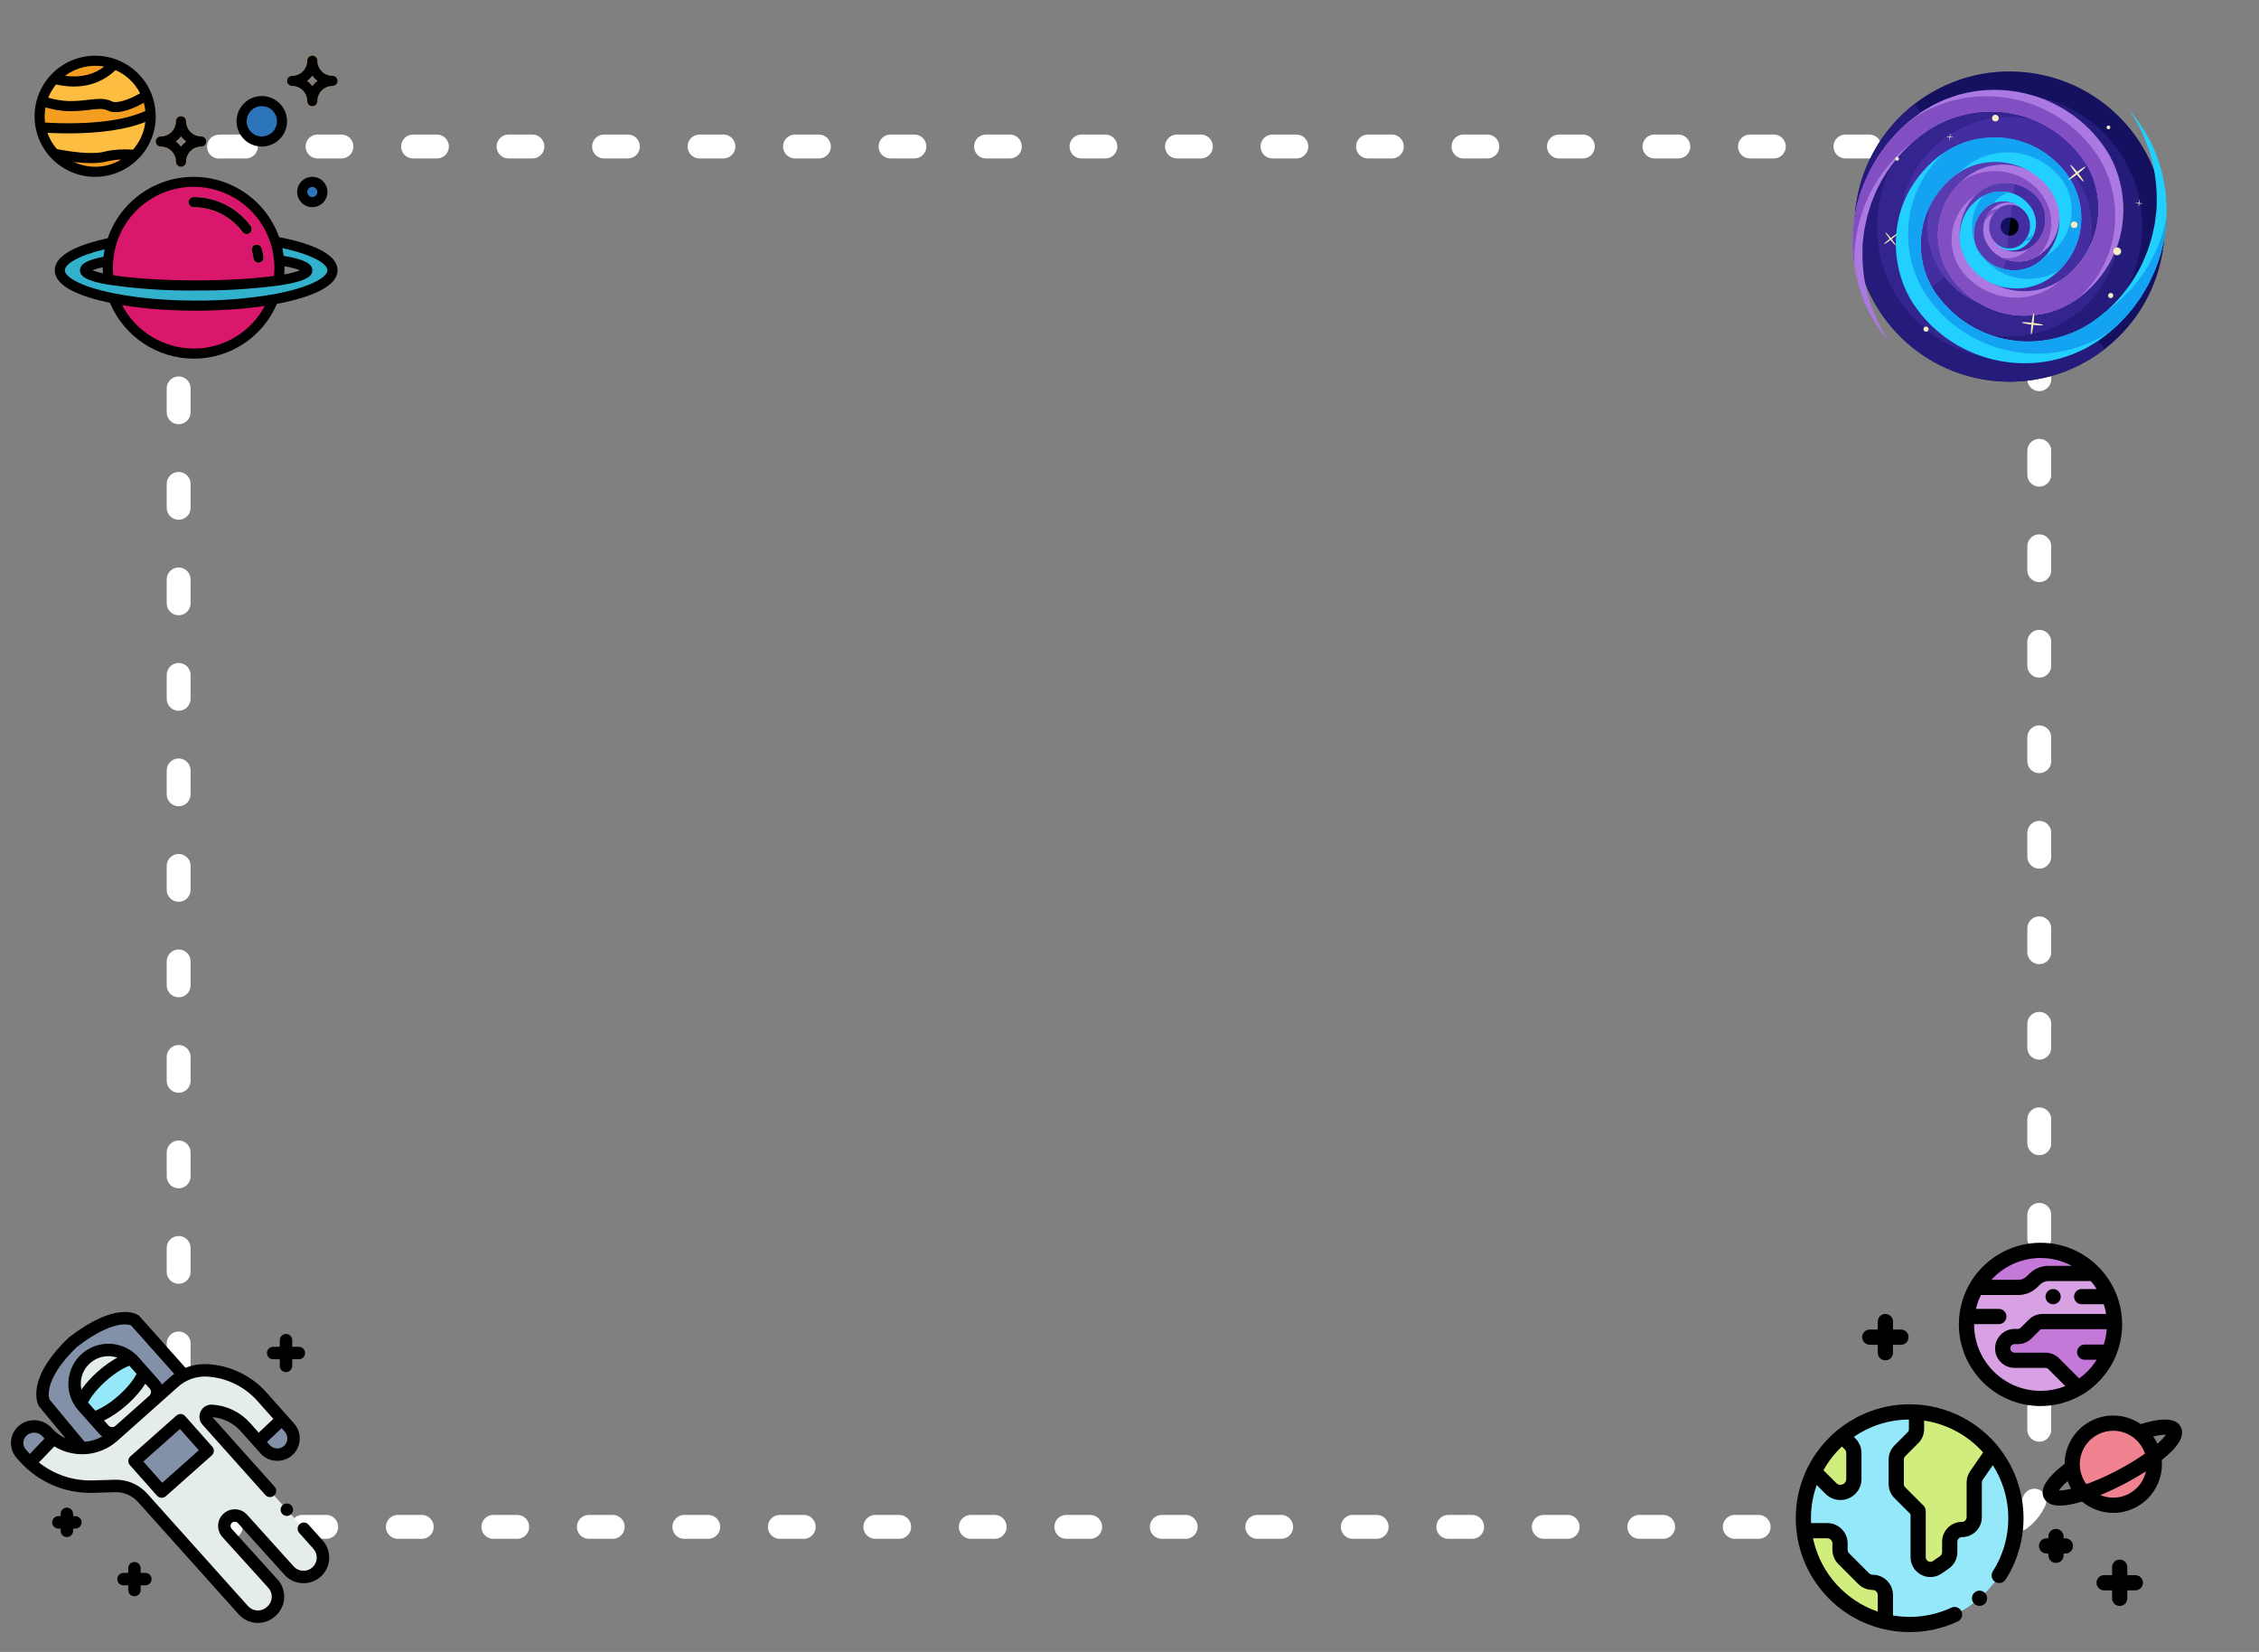 <?xml version="1.0" encoding="UTF-8"?>
<!DOCTYPE svg PUBLIC "-//W3C//DTD SVG 1.1//EN" "http://www.w3.org/Graphics/SVG/1.1/DTD/svg11.dtd">
<!-- Creator: CorelDRAW 2019 (64 Bit) -->
<svg xmlns="http://www.w3.org/2000/svg" xml:space="preserve" width="1514px" height="1107px" version="1.1" style="shape-rendering:geometricPrecision; text-rendering:geometricPrecision; image-rendering:optimizeQuality; fill-rule:evenodd; clip-rule:evenodd"
viewBox="0 0 1514 1107"
 xmlns:xlink="http://www.w3.org/1999/xlink">
 <rect x="0" y="0" width="1514" height="1107" fill="#808080" stroke="none"/>
 <defs>
  <style type="text/css">
   <![CDATA[
    .str0 {stroke:white;stroke-width:16;stroke-linecap:round;stroke-linejoin:round;stroke-miterlimit:27.955;stroke-dasharray:16 48}
    .fil0 {fill:none}
    .fil1 {fill:black}
    .fil24 {fill:#00000A}
    .fil14 {fill:#141160}
    .fil22 {fill:#14A2F2}
    .fil21 {fill:#22D0FF}
    .fil15 {fill:#241B7A}
    .fil9 {fill:#2D75BB}
    .fil8 {fill:#32B1CC}
    .fil16 {fill:#33248E}
    .fil17 {fill:#432DA0}
    .fil18 {fill:#583CAF}
    .fil20 {fill:#814FC1}
    .fil2 {fill:#8291A8}
    .fil4 {fill:#95E8FA}
    .fil19 {fill:#AC79E2}
    .fil12 {fill:#C478D7}
    .fil13 {fill:#D1ED7E}
    .fil10 {fill:#D8A1E4}
    .fil5 {fill:#D9176C}
    .fil3 {fill:#E5ECEC}
    .fil11 {fill:#F0838F}
    .fil7 {fill:#F49E21}
    .fil23 {fill:#F4EBC1}
    .fil6 {fill:#FDBD40}
   ]]>
  </style>
 </defs>
 <g id="Camada_x0020_1">
  <rect class="fil0 str0" x="119.73" y="98.17" width="1247.01" height="925.01" rx="29.1" ry="32.38"/>
  <path class="fil1" d="M161.02 218.48c-0.09,0.39 0.15,0.77 0.54,0.86 0.05,0.01 0.11,0.02 0.16,0.02 0.33,0 0.62,-0.23 0.7,-0.56l0.95 -4.24c0.06,-0.25 -0.03,-0.52 -0.22,-0.69l-11.63 -10.22c-0.23,-0.2 -0.18,-0.45 -0.15,-0.54 0.03,-0.1 0.14,-0.33 0.45,-0.36l15.4 -1.43c0.26,-0.02 0.49,-0.19 0.59,-0.43l6.12 -14.21c0.12,-0.28 0.38,-0.31 0.48,-0.31 0.1,0 0.35,0.03 0.47,0.31l1.67 3.86c0.15,0.37 0.57,0.53 0.94,0.38 0.36,-0.16 0.53,-0.58 0.37,-0.95l-1.66 -3.86c-0.31,-0.72 -1,-1.18 -1.79,-1.18 -0.79,0 -1.48,0.46 -1.8,1.18l-5.95 13.82 -14.98 1.39c-0.79,0.08 -1.43,0.59 -1.67,1.34 -0.25,0.76 -0.03,1.55 0.56,2.07l11.31 9.93 -0.86 3.82z"/>
  <g id="_1798130511984">
   <path class="fil2" d="M29.56 940l25.19 30.35 0 0c0.92,0.01 1.83,-0.02 2.74,-0.09 6.82,-0.54 13.27,-3.29 18.38,-7.84l40.69 -36.21c2.04,-1.82 4.29,-3.35 6.68,-4.56l-32.79 -36.8c0,0 -11.7,-8.45 -41.61,14.59 -27.26,26.13 -19.28,40.56 -19.28,40.56zm0 0z"/>
   <path class="fil3" d="M11.73 969.22c0.38,1.81 1.23,3.54 2.55,5.03l1.81 2.03c11.71,13.16 28.66,20.46 46.26,19.92l14.68 -0.44c7.09,-0.21 13.92,2.73 18.64,8.03l67.45 75.27c4.75,5.31 12.88,5.81 18.26,1.14l0.45 -0.39c5.51,-4.79 6.01,-13.17 1.11,-18.58l-30.79 -34c-2.61,-2.89 -2.36,-7.36 0.57,-9.94 0.93,-0.82 2.02,-1.34 3.15,-1.58 2.37,-0.51 4.93,0.23 6.66,2.16l31.22 34.62c4.76,5.28 12.87,5.77 18.23,1.11 5.48,-4.77 6.01,-13.1 1.16,-18.52l-74.33 -83.17c-2.31,-2.59 -0.33,-6.67 3.13,-6.47 4.34,0.25 8.54,1.36 12.38,3.22 3.85,1.85 7.33,4.47 10.22,7.71l13.17 14.8c4,4.5 10.89,4.9 15.39,0.9 3.03,-2.7 4.2,-6.71 3.41,-10.42 -0.38,-1.79 -1.22,-3.51 -2.52,-4.97l-18.51 -20.8c-9.28,-10.43 -22.33,-16.74 -36.26,-17.55 -2.82,-0.17 -5.62,0.05 -8.33,0.63 -5.28,1.12 -10.23,3.59 -14.32,7.25l-40.69 36.21c-5.12,4.55 -11.57,7.3 -18.39,7.83 -4.88,0.39 -9.72,-0.38 -14.15,-2.17 -4.43,-1.77 -8.45,-4.57 -11.71,-8.23l-0.12 -0.14c-4.12,-4.64 -11.37,-5.15 -16.11,-1.15 -3.22,2.71 -4.49,6.84 -3.67,10.66zm0 0z"/>
   <path class="fil2" d="M173.14 966.03l0.01 0.02 4.56 5.12c4,4.5 10.89,4.9 15.39,0.9 3.03,-2.7 4.2,-6.71 3.41,-10.42 -0.38,-1.79 -1.22,-3.51 -2.52,-4.97l-4.99 -5.62 -15.86 14.97zm0 0z"/>
   <path class="fil2" d="M11.73 969.22c0.38,1.81 1.23,3.54 2.55,5.03l1.81 2.03c0.96,1.08 1.96,2.12 2.99,3.13l1.01 0.83 15.79 -16.43 0 -0.01c-1.53,-1.17 -2.95,-2.49 -4.25,-3.95l-0.12 -0.14c-4.12,-4.63 -11.37,-5.15 -16.11,-1.15 -3.22,2.71 -4.49,6.84 -3.67,10.66zm0 0z"/>
   <path class="fil3" d="M80.13 958.62l22.76 -20.25c3.08,-2.75 3.35,-7.47 0.61,-10.55l-13.87 -15.58c-8.33,-9.37 -22.68,-10.2 -32.05,-1.87 -9.36,8.34 -10.2,22.69 -1.86,32.06l13.87 15.58c2.74,3.08 7.46,3.35 10.54,0.61l0 0zm0 0z"/>
   <path class="fil4" d="M54.05 940.32c0.51,0.72 1.07,1.43 1.67,2.11l6.94 7.8c3.91,-1.23 11.06,-4.33 19.69,-12.02l0.01 0c8.64,-7.69 12.55,-14.43 14.22,-18.17l-6.95 -7.8c-0.6,-0.68 -1.23,-1.32 -1.9,-1.9 -3.95,1.26 -11.02,4.39 -19.52,11.96l-0.01 0.01c-8.51,7.58 -12.44,14.24 -14.15,18.01l0 0zm0 0z"/>
   <path class="fil2" d="M139.14 972.2l-18.18 -20.48 -30.79 27.33 18.19 20.48 30.78 -27.33zm0 0z"/>
   <path class="fil1" d="M8.14 962.04c0.49,-1.44 1.21,-2.8 2.12,-4.04 0.71,-0.95 1.52,-1.84 2.45,-2.63 1.4,-1.18 2.95,-2.06 4.58,-2.67 0.02,-0.01 0.04,-0.02 0.06,-0.03 0.08,-0.02 0.16,-0.05 0.23,-0.07 4.44,-1.56 9.44,-1.07 13.49,1.38 1.3,0.79 2.5,1.77 3.55,2.96 1.12,1.27 2.36,2.44 3.69,3.47 1.72,1.35 3.59,2.48 5.57,3.37l-17.53 -21.12c-0.16,-0.2 -0.31,-0.42 -0.44,-0.64 -0.28,-0.51 -2.69,-5.19 -1.01,-13.34 2.04,-9.97 9.13,-20.82 21.05,-32.25 0.11,-0.1 0.22,-0.2 0.34,-0.29 31.47,-24.24 45.14,-15.72 46.6,-14.67 0.25,0.17 0.47,0.38 0.67,0.6l30.77 34.54c1.84,-0.74 3.74,-1.31 5.69,-1.73 3.1,-0.66 6.27,-0.9 9.44,-0.71 14.93,0.87 29.19,7.77 39.13,18.94l13.48 15.14c0.01,0.02 0.03,0.03 0.04,0.04l4.99 5.62c1.74,1.95 2.95,4.33 3.49,6.87 1.12,5.29 -0.69,10.81 -4.72,14.4 -4.69,4.17 -11.7,4.97 -17.21,1.98 -1.53,-0.83 -2.92,-1.93 -4.08,-3.23l-4.54 -5.11c0,0 -0.01,-0.01 -0.01,-0.01l-8.6 -9.66c-2.52,-2.84 -5.52,-5.1 -8.92,-6.74 -3.2,-1.55 -6.61,-2.48 -10.14,-2.77l41.68 46.64c1.54,1.72 1.39,4.35 -0.33,5.88 -1.71,1.54 -4.35,1.39 -5.88,-0.33l-42.14 -47.15c-2.18,-2.44 -2.66,-5.92 -1.24,-8.86 1.42,-2.95 4.45,-4.73 7.72,-4.54 4.88,0.28 9.58,1.5 13.96,3.62 4.38,2.12 8.25,5.05 11.51,8.7l5.75 6.46 9.79 -9.25 -10.82 -12.16c-8.49,-9.53 -20.66,-15.42 -33.39,-16.16 -2.43,-0.15 -4.86,0.04 -7.23,0.54 -4.61,0.98 -8.9,3.15 -12.41,6.29l-40.7 36.22c-5.75,5.11 -13.15,8.27 -20.82,8.87 -1.04,0.08 -2.09,0.12 -3.13,0.1 -4.41,-0.05 -8.82,-0.92 -12.9,-2.56 -1.86,-0.75 -3.65,-1.65 -5.36,-2.71l-10.36 10.78c10.17,8.11 22.92,12.42 36.16,12.02l14.67 -0.44c8.35,-0.25 16.33,3.18 21.87,9.41l67.45 75.27c3.22,3.59 8.79,3.94 12.42,0.78l0.45 -0.39c1.82,-1.58 2.89,-3.77 3.04,-6.17 0.14,-2.39 -0.67,-4.69 -2.28,-6.47l-30.79 -34.01c-2.01,-2.23 -3.03,-5.11 -2.86,-8.11 0.17,-3 1.5,-5.75 3.77,-7.75 1.44,-1.26 3.18,-2.13 5.04,-2.53 3.9,-0.83 7.97,0.5 10.61,3.45l31.22 34.62c3.22,3.57 8.78,3.9 12.4,0.75 1.81,-1.56 2.88,-3.74 3.03,-6.13 0.15,-2.38 -0.64,-4.68 -2.23,-6.46l-9.51 -10.64c-1.54,-1.72 -1.39,-4.35 0.33,-5.89 1.71,-1.53 4.35,-1.38 5.88,0.33l9.51 10.64c3.09,3.46 4.63,7.91 4.34,12.54 -0.29,4.63 -2.38,8.86 -5.88,11.9 -7.03,6.11 -17.82,5.46 -24.06,-1.46l-31.23 -34.63c-0.66,-0.75 -1.7,-1.08 -2.68,-0.87 -0.47,0.1 -0.9,0.32 -1.27,0.64 -0.57,0.5 -0.91,1.2 -0.95,1.96 -0.05,0.76 0.21,1.49 0.72,2.05l30.79 34c3.12,3.46 4.69,7.92 4.42,12.57 -0.28,4.65 -2.37,8.9 -5.89,11.95l-0.45 0.4c-3.23,2.81 -7.25,4.19 -11.26,4.19 -4.74,0 -9.46,-1.93 -12.83,-5.7l-67.46 -75.28c-3.91,-4.39 -9.53,-6.81 -15.41,-6.63l-14.67 0.44c-0.65,0.02 -1.3,0.03 -1.95,0.03 -16.61,0 -32.44,-6.45 -44.3,-17.96 -1.81,-1.69 -3.42,-3.58 -5.06,-5.42 -1.76,-1.97 -2.98,-4.37 -3.52,-6.93 -0.58,-2.73 -0.38,-5.51 0.49,-8.05l0 0zm170.8 4.25l1.88 2.11c1.82,2.04 4.78,2.78 7.34,1.84 2.62,-0.95 4.39,-3.48 4.42,-6.26 0.02,-1.66 -0.6,-3.29 -1.7,-4.53l-2.15 -2.41 -9.79 9.25zm-62.13 -45.6l-28.97 -32.52c-1.93,-0.78 -12.65,-3.71 -36.28,14.43 -21.9,21.07 -19.07,33.24 -18.41,35.21l23.51 28.32c0.17,-0.01 0.34,-0.02 0.5,-0.03 0,0 0,0 0.01,0 3.99,-0.31 7.88,-1.53 11.35,-3.51 -0.74,-0.51 -1.43,-1.12 -2.04,-1.81l-6.91 -7.77c-2.22,-2.49 -4.44,-4.98 -6.66,-7.47 -0.83,-0.93 -1.64,-1.89 -2.33,-2.92 -3.41,-4.92 -5.08,-10.78 -4.73,-16.85 0.42,-7.16 3.6,-13.74 8.96,-18.51 10.24,-9.11 25.56,-8.94 35.6,-0.11 2.07,1.74 3.79,3.96 5.59,5.97l10.61 11.93c0.77,0.86 1.38,1.8 1.85,2.79l5.33 -4.75c0.96,-0.85 1.97,-1.66 3.01,-2.4l0.01 0zm-16.42 9.9l-2.99 -3.35c-2.53,4 -6.4,8.85 -12.27,14.08 -0.04,0.04 -0.09,0.08 -0.13,0.11 -5.82,5.16 -11.05,8.41 -15.29,10.45l2.99 3.36c0.59,0.66 1.4,1.05 2.28,1.1 0.88,0.05 1.73,-0.24 2.39,-0.83l22.75 -20.25c1.36,-1.22 1.48,-3.31 0.27,-4.67zm-45.84 0.61c2.49,-3.55 5.99,-7.65 10.88,-12 0.02,-0.02 0.03,-0.03 0.05,-0.04 4.87,-4.33 9.32,-7.32 13.13,-9.38 -1.92,-0.64 -3.93,-0.98 -5.94,-0.98 -4.39,0 -8.79,1.55 -12.32,4.69 -3.7,3.29 -5.89,7.82 -6.18,12.77 -0.1,1.68 0.04,3.34 0.38,4.94l0 0zm32.11 -16.04c-3.62,1.49 -9.17,4.46 -15.68,10.26 -0.02,0.01 -0.03,0.02 -0.05,0.04 -6.49,5.79 -10.07,10.94 -11.96,14.35l4.93 5.54c3.64,-1.49 9.18,-4.46 15.69,-10.25 0.04,-0.04 0.08,-0.07 0.12,-0.11 6.43,-5.75 9.99,-10.87 11.88,-14.29l-1.65 -1.86 -3.28 -3.68zm-56.81 48.86c-0.89,-0.9 -1.73,-2 -2.8,-2.71 -1.17,-0.78 -2.56,-1.21 -3.97,-1.25 -1.78,-0.06 -3.58,0.49 -5,1.68 -1.92,1.63 -2.8,4.16 -2.28,6.62 0,0.4 0.26,0.92 0.42,1.29 0.18,0.41 0.4,0.81 0.66,1.18 0.28,0.4 2.36,2.73 3.09,3.52 1.12,-1.16 9.88,-10.33 9.88,-10.33l0 0zm0 0z"/>
   <path class="fil1" d="M111.13 1002.65c-0.76,0.68 -1.75,1.05 -2.76,1.05 -0.08,0 -0.17,0 -0.25,-0.01 -1.1,-0.06 -2.13,-0.56 -2.87,-1.39l-18.18 -20.48c-1.53,-1.72 -1.38,-4.36 0.34,-5.88l30.79 -27.33c0.82,-0.74 1.91,-1.11 3.01,-1.05 1.1,0.07 2.14,0.57 2.87,1.39l18.18 20.49c1.53,1.72 1.38,4.35 -0.34,5.88l-30.79 27.33zm9.48 -45.05l-24.55 21.8 12.66 14.25 24.55 -21.8 -12.66 -14.25zm0 0z"/>
   <path class="fil1" d="M82.79 1054.02l3.15 0 0 -3.14c0,-2.3 1.86,-4.17 4.16,-4.17 2.3,0 4.17,1.87 4.17,4.17l0 3.14 3.14 0c2.3,0 4.17,1.87 4.17,4.17 0,2.3 -1.87,4.17 -4.17,4.17l-3.14 0 0 3.14c0,2.3 -1.87,4.16 -4.17,4.16 -2.3,0 -4.16,-1.86 -4.16,-4.16l0 -3.14 -3.15 0c-2.3,0 -4.16,-1.87 -4.16,-4.17 0,-2.3 1.86,-4.17 4.16,-4.17l0 0zm0 0z"/>
   <path class="fil1" d="M39.14 1016l1.53 0 0 -1.53c0,-2.3 1.86,-4.16 4.16,-4.16 2.3,0 4.17,1.86 4.17,4.16l0 1.53 1.52 0c2.3,0 4.17,1.87 4.17,4.17 0,2.3 -1.87,4.16 -4.17,4.16l-1.52 0 0 1.53c0,2.3 -1.87,4.16 -4.17,4.16 -2.3,0 -4.16,-1.86 -4.16,-4.16l0 -1.53 -1.53 0c-2.3,0 -4.16,-1.86 -4.16,-4.16 0,-2.3 1.86,-4.17 4.16,-4.17zm0 0z"/>
   <path class="fil1" d="M200.3 910.85l-4.45 0 0 4.45c0,2.3 -1.87,4.16 -4.17,4.16 -2.3,0 -4.16,-1.86 -4.16,-4.16l0 -4.45 -4.45 0c-2.3,0 -4.17,-1.87 -4.17,-4.17 0,-2.3 1.87,-4.16 4.17,-4.16l4.45 0 0 -4.45c0,-2.3 1.86,-4.17 4.16,-4.17 2.3,0 4.17,1.87 4.17,4.17l0 4.45 4.45 0c2.3,0 4.17,1.86 4.17,4.16 0,2.3 -1.87,4.17 -4.17,4.17l0 0zm0 0z"/>
   <path class="fil1" d="M193.83 1015.54c-1.6,0.65 -3.5,0.24 -4.67,-1.05 -1.16,-1.28 -1.41,-3.17 -0.63,-4.7 0.82,-1.59 2.61,-2.5 4.37,-2.21 1.7,0.28 3.08,1.6 3.42,3.29 0.38,1.93 -0.68,3.91 -2.49,4.67l0 0zm0 0z"/>
  </g>
  <g id="_1798044515488">
   <path class="fil5" d="M76.08 199.96c11.3,29.66 44.51,44.54 74.17,33.24 15.07,-5.75 27.03,-17.56 32.97,-32.55 -17.1,2.87 -34.42,4.27 -51.75,4.16 -18.58,0.15 -37.13,-1.48 -55.39,-4.85l0 0zm0 0z"/>
   <path class="fil5" d="M187.05 174.37c-2.65,-31.63 -30.44,-55.12 -62.08,-52.46 -28.15,2.36 -50.42,24.84 -52.51,53.02 -0.11,1.49 -0.22,2.98 -0.22,4.5 0.02,2.66 0.22,5.32 0.61,7.95 19.41,2.84 39.01,4.14 58.62,3.9 18.43,0.17 36.86,-0.94 55.14,-3.33 0.44,-2.82 0.68,-5.66 0.7,-8.52 0,-1.71 -0.11,-3.39 -0.26,-5.06l0 0zm0 0z"/>
   <path class="fil6" d="M73.93 71.13c4.87,2.43 16.72,-2.14 24.26,-7.42 -3.99,-9.63 -11.83,-17.15 -21.61,-20.74 -5.87,6.5 -18.43,15.51 -40.25,9.84 -3.89,4.24 -6.74,9.33 -8.32,14.85 6.06,2.14 12.42,3.31 18.84,3.47 13.54,0 20.31,-3.39 27.08,0zm0 0z"/>
   <path class="fil7" d="M222.85 50.82c-5.61,-0.01 -10.15,-4.55 -10.16,-10.15 0,-1.87 -1.51,-3.39 -3.38,-3.39 -1.87,0 -3.39,1.52 -3.39,3.39 0,5.6 -4.54,10.14 -10.15,10.15 -1.87,0 -3.38,1.52 -3.38,3.39 0,1.86 1.51,3.38 3.38,3.38 5.61,0.01 10.15,4.55 10.15,10.15 0,1.87 1.52,3.39 3.39,3.39 1.87,0 3.38,-1.52 3.38,-3.39 0.01,-5.6 4.55,-10.14 10.16,-10.15 1.87,0 3.38,-1.52 3.38,-3.38 0,-1.87 -1.51,-3.39 -3.38,-3.39zm-13.54 6.88c-0.99,-1.33 -2.16,-2.51 -3.49,-3.49 1.33,-0.99 2.5,-2.17 3.49,-3.49 0.99,1.32 2.16,2.5 3.49,3.49 -1.33,0.98 -2.5,2.16 -3.49,3.49zm0 0z"/>
   <path class="fil7" d="M134.85 91.44c-5.6,-0.01 -10.15,-4.55 -10.15,-10.16 0,-1.87 -1.52,-3.38 -3.39,-3.38 -1.87,0 -3.38,1.51 -3.38,3.38 -0.01,5.61 -4.55,10.15 -10.15,10.16 -1.87,0 -3.39,1.51 -3.39,3.38 0,1.87 1.52,3.38 3.39,3.38 5.6,0.01 10.14,4.55 10.15,10.16 0,1.87 1.51,3.38 3.38,3.38 1.87,0 3.39,-1.51 3.39,-3.38 0,-5.61 4.55,-10.15 10.15,-10.16 1.87,0 3.39,-1.51 3.39,-3.38 0,-1.87 -1.52,-3.38 -3.39,-3.38zm-13.54 6.87c-0.98,-1.33 -2.16,-2.5 -3.49,-3.49 1.33,-0.99 2.51,-2.16 3.49,-3.49 0.99,1.33 2.16,2.5 3.49,3.49 -1.33,0.99 -2.5,2.16 -3.49,3.49zm0 0z"/>
   <path class="fil8" d="M184.55 161.85c1.3,4.07 2.14,8.27 2.5,12.52 11.74,1.8 18.88,4.16 18.88,6.75 0,2.63 -7.32,5.02 -19.32,6.83 -18.28,2.39 -36.71,3.5 -55.14,3.33 -19.61,0.24 -39.21,-1.06 -58.62,-3.9 -9.91,-1.72 -15.84,-3.9 -15.84,-6.26 0,-2.33 5.77,-4.47 15.46,-6.19 0.31,-4.2 1.08,-8.35 2.3,-12.38 -21.12,4.34 -34.68,11.04 -34.68,18.57 0,7.69 14.12,14.51 35.99,18.84 18.27,3.37 36.81,5 55.39,4.85 17.34,0.11 34.65,-1.29 51.75,-4.16 23.93,-4.28 39.63,-11.42 39.63,-19.53 0,-7.95 -15.12,-14.98 -38.3,-19.27l0 0zm0 0z"/>
   <path class="fil9" d="M189 81.28c0,7.48 -6.06,13.54 -13.54,13.54 -7.47,0 -13.53,-6.06 -13.53,-13.54 0,-7.47 6.06,-13.54 13.53,-13.54 7.48,0 13.54,6.07 13.54,13.54zm0 0z"/>
   <path class="fil9" d="M216.08 128.66c0,3.74 -3.03,6.77 -6.77,6.77 -3.74,0 -6.77,-3.03 -6.77,-6.77 0,-3.74 3.03,-6.76 6.77,-6.76 3.74,0 6.77,3.02 6.77,6.76zm0 0z"/>
   <path class="fil7" d="M76.58 42.97c-14.17,-5.25 -30.11,-1.35 -40.25,9.84 21.82,5.67 34.38,-3.34 40.25,-9.84zm0 0z"/>
   <path class="fil7" d="M70.55 104.97c-9.42,2.36 -25.36,-0.2 -34.21,-1.97 13.8,15.16 37.29,16.26 52.45,2.45 0.57,-0.52 1.13,-1.06 1.67,-1.62 -6.66,-0.75 -13.39,-0.36 -19.91,1.14zm0 0z"/>
   <path class="fil6" d="M27.29 85.33c1.36,6.6 4.48,12.71 9.05,17.67 8.85,1.77 24.79,4.33 34.21,1.97 6.52,-1.5 13.25,-1.89 19.91,-1.14 6.77,-6.93 10.55,-16.24 10.55,-25.93 0,-0.49 -0.06,-0.97 -0.08,-1.46 -21.7,11.11 -58.02,10 -73.64,8.89l0 0zm0 0z"/>
   <path class="fil7" d="M73.93 71.13c-6.77,-3.39 -13.54,0 -27.08,0 -6.42,-0.16 -12.78,-1.33 -18.84,-3.47 -1.67,5.75 -1.91,11.81 -0.72,17.67 15.62,1.11 51.94,2.22 73.64,-8.89 -0.15,-4.37 -1.08,-8.68 -2.74,-12.73 -7.54,5.28 -19.39,9.85 -24.26,7.42l0 0zm0 0z"/>
   <path class="fil6" d="M173.25 176.05c-1.67,-0.01 -3.09,-1.22 -3.34,-2.87 -0.26,-1.67 -0.62,-3.32 -1.08,-4.94 -0.52,-1.8 0.52,-3.67 2.32,-4.19 1.8,-0.51 3.67,0.53 4.18,2.33 0.54,1.89 0.97,3.82 1.27,5.76 0.28,1.85 -0.98,3.58 -2.83,3.87 -0.17,0.02 -0.35,0.04 -0.52,0.04l0 0zm0 0z"/>
   <path class="fil6" d="M165.31 156.87c-1.08,0 -2.09,-0.51 -2.73,-1.39 -7.67,-10.45 -19.85,-16.64 -32.81,-16.66 -1.87,0 -3.38,-1.52 -3.38,-3.39 0,-1.87 1.51,-3.38 3.38,-3.38 15.12,0.03 29.33,7.24 38.27,19.44 1.11,1.5 0.78,3.62 -0.73,4.73 -0.58,0.42 -1.28,0.65 -2,0.65l0 0zm0 0z"/>
   <path class="fil1" d="M222.85 50.82c-5.61,-0.01 -10.15,-4.55 -10.16,-10.15 0,-1.87 -1.51,-3.39 -3.38,-3.39 -1.87,0 -3.39,1.52 -3.39,3.39 0,5.6 -4.54,10.14 -10.15,10.15 -1.87,0 -3.38,1.52 -3.38,3.39 0,1.86 1.51,3.38 3.38,3.38 5.61,0.01 10.15,4.55 10.15,10.15 0,1.87 1.52,3.39 3.39,3.39 1.87,0 3.38,-1.52 3.38,-3.39 0.01,-5.6 4.55,-10.14 10.16,-10.15 1.87,0 3.38,-1.52 3.38,-3.38 0,-1.87 -1.51,-3.39 -3.38,-3.39zm-13.54 6.88c-0.99,-1.33 -2.16,-2.51 -3.49,-3.49 1.33,-0.99 2.5,-2.17 3.49,-3.49 0.99,1.32 2.16,2.5 3.49,3.49 -1.33,0.98 -2.5,2.16 -3.49,3.49zm0 0z"/>
   <path class="fil1" d="M107.78 98.2c5.6,0.01 10.14,4.55 10.15,10.16 0,1.87 1.51,3.38 3.38,3.38 1.87,0 3.39,-1.51 3.39,-3.38 0,-5.61 4.55,-10.15 10.15,-10.16 1.87,0 3.39,-1.51 3.39,-3.38 0,-1.87 -1.52,-3.38 -3.39,-3.38 -5.6,-0.01 -10.15,-4.55 -10.15,-10.16 0,-1.87 -1.52,-3.38 -3.39,-3.38 -1.87,0 -3.38,1.51 -3.38,3.38 -0.01,5.61 -4.55,10.15 -10.15,10.16 -1.87,0 -3.39,1.51 -3.39,3.38 0,1.87 1.52,3.38 3.39,3.38zm13.53 -6.87c0.99,1.33 2.16,2.5 3.49,3.49 -1.33,0.99 -2.5,2.16 -3.49,3.49 -0.98,-1.33 -2.16,-2.5 -3.49,-3.49 1.33,-0.99 2.51,-2.16 3.49,-3.49zm0 0z"/>
   <path class="fil1" d="M187.07 158.89c-11.31,-31.65 -46.13,-48.14 -77.77,-36.83 -17.44,6.23 -31.1,20.06 -37.1,37.58 -16.63,3.6 -35.5,10.17 -35.5,21.48 0,11.59 19.69,18.21 36.96,21.8 9.53,22.58 31.61,37.31 56.11,37.43 24.29,0.07 46.26,-14.38 55.82,-36.7 15.97,-3 40.64,-9.71 40.64,-22.53 0,-11.97 -20.85,-18.66 -39.16,-22.23l0 0zm-111.23 16.3c0.29,-3.95 1.02,-7.85 2.16,-11.65l0 0c8.71,-28.59 38.95,-44.7 67.54,-35.99 21.14,6.44 36.24,25.1 38.14,47.11l0 0.01c0.14,1.57 0.25,3.15 0.25,4.76 -0.01,1.84 -0.12,3.68 -0.34,5.51 -0.52,0.07 -1.04,0.14 -1.58,0.21 -0.85,0.11 -1.72,0.22 -2.61,0.32 -1.01,0.12 -2.06,0.23 -3.12,0.34 -0.92,0.1 -1.84,0.19 -2.78,0.28 -1.1,0.11 -2.24,0.21 -3.38,0.3 -0.97,0.08 -1.93,0.16 -2.92,0.24 -1.21,0.09 -2.44,0.17 -3.68,0.25 -0.99,0.06 -1.97,0.13 -2.97,0.19 -1.3,0.08 -2.64,0.14 -3.97,0.21 -1,0.05 -1.98,0.1 -3,0.15 -1.41,0.05 -2.84,0.1 -4.28,0.15 -0.97,0.03 -1.93,0.07 -2.92,0.1 -1.63,0.05 -3.28,0.08 -4.94,0.11 -0.81,0.01 -1.62,0.04 -2.44,0.05 -2.49,0.03 -5,0.05 -7.53,0.05 -2.78,0 -5.53,-0.02 -8.25,-0.06 -0.88,-0.01 -1.73,-0.04 -2.61,-0.06 -1.82,-0.03 -3.64,-0.07 -5.42,-0.12 -1.03,-0.04 -2.03,-0.08 -3.04,-0.12 -1.59,-0.06 -3.18,-0.11 -4.73,-0.18 -1.06,-0.05 -2.09,-0.11 -3.13,-0.17 -1.45,-0.08 -2.9,-0.15 -4.31,-0.25 -1.04,-0.06 -2.06,-0.14 -3.08,-0.22 -1.34,-0.09 -2.68,-0.19 -3.98,-0.3 -1,-0.08 -1.97,-0.17 -2.95,-0.27 -1.24,-0.11 -2.47,-0.23 -3.66,-0.35 -0.95,-0.11 -1.87,-0.21 -2.79,-0.32 -1.13,-0.13 -2.24,-0.27 -3.32,-0.41 -0.88,-0.12 -1.73,-0.24 -2.58,-0.36 -0.59,-0.09 -1.15,-0.18 -1.72,-0.27 -0.18,-1.66 -0.27,-3.33 -0.27,-5 -0.01,-1.43 0.1,-2.83 0.21,-4.24l0 0zm53.93 58.39c-20.14,-0.09 -38.59,-11.3 -47.96,-29.14 1.97,0.33 4,0.63 6.05,0.92 0.61,0.09 1.25,0.16 1.87,0.24 1.48,0.2 2.97,0.39 4.49,0.56 0.8,0.1 1.6,0.18 2.41,0.26 1.38,0.15 2.76,0.29 4.16,0.42 0.87,0.08 1.74,0.15 2.62,0.22 1.38,0.12 2.77,0.22 4.18,0.32 0.89,0.06 1.78,0.12 2.67,0.18 1.45,0.08 2.9,0.16 4.36,0.23 0.87,0.04 1.73,0.09 2.61,0.12 1.59,0.06 3.19,0.11 4.8,0.15 0.76,0.02 1.52,0.05 2.28,0.06 2.37,0.05 4.76,0.08 7.16,0.08 3.7,0 7.37,-0.07 11.01,-0.19 0.56,-0.01 1.12,-0.03 1.68,-0.05 3.46,-0.12 6.87,-0.3 10.24,-0.52 0.63,-0.05 1.26,-0.09 1.89,-0.14 3.38,-0.24 6.7,-0.52 9.95,-0.87 0.43,-0.04 0.86,-0.1 1.29,-0.15 3.23,-0.35 6.4,-0.75 9.47,-1.2 0.15,-0.03 0.32,-0.04 0.47,-0.07 -9.37,17.64 -27.73,28.64 -47.7,28.57l0 0zm52.86 -36.26c-16.91,2.84 -34.03,4.21 -51.16,4.11 -7.49,0 -14.84,-0.23 -21.93,-0.69 -11.01,-0.65 -21.97,-2.02 -32.8,-4.1 -22.98,-4.55 -33.27,-11.07 -33.27,-15.52 0,-3.96 8.3,-9.66 26.67,-14.07 -0.03,0.17 -0.05,0.35 -0.08,0.53 -0.09,0.48 -0.15,0.97 -0.24,1.46 -0.16,1.01 -0.35,2.01 -0.48,3.03 -11.12,2.21 -15.72,4.89 -15.72,9.05 0,4.51 5.41,7.29 18.65,9.59 19.6,2.88 39.39,4.2 59.2,3.95 18.6,0.17 37.19,-0.96 55.64,-3.37 19.51,-2.93 22.2,-6.61 22.2,-10.17 0,-4.53 -5.6,-7.39 -19.17,-9.68 -0.13,-0.97 -0.33,-1.93 -0.5,-2.89 -0.1,-0.55 -0.18,-1.11 -0.3,-1.66 -0.04,-0.22 -0.06,-0.44 -0.11,-0.65 20.73,4.49 30.23,10.71 30.23,14.88 0,4.63 -11.53,11.68 -36.83,16.2l0 0zm-113.63 -14.14c-2.42,-0.47 -4.8,-1.16 -7.1,-2.06 2.26,-0.88 4.59,-1.56 6.97,-2.03 0,0.12 -0.02,0.23 -0.02,0.34 0,1.21 0.06,2.46 0.15,3.75zm121.67 -4.77c3.54,0.55 7.01,1.46 10.37,2.72 -3.41,1.27 -6.95,2.19 -10.54,2.74 0.13,-1.54 0.19,-3 0.19,-4.44 0,-0.33 -0.02,-0.68 -0.02,-1.02zm0 0z"/>
   <path class="fil1" d="M192.39 81.28c0,-9.34 -7.58,-16.92 -16.93,-16.92 -9.34,0 -16.92,7.58 -16.92,16.92 0,9.35 7.58,16.92 16.92,16.92 9.34,-0.01 16.92,-7.58 16.93,-16.92zm-27.08 0c0,-5.61 4.55,-10.15 10.15,-10.15 5.61,0 10.16,4.54 10.16,10.15 0,5.61 -4.55,10.16 -10.16,10.16 -5.6,-0.01 -10.14,-4.55 -10.15,-10.16zm0 0z"/>
   <path class="fil1" d="M219.46 128.66c0,-5.6 -4.54,-10.15 -10.15,-10.15 -5.61,0 -10.15,4.55 -10.15,10.15 0,5.61 4.54,10.16 10.15,10.16 5.6,-0.01 10.15,-4.55 10.15,-10.16zm-13.53 0c0,-1.86 1.51,-3.38 3.38,-3.38 1.87,0 3.38,1.52 3.38,3.38 0,1.87 -1.51,3.39 -3.38,3.39 -1.87,0 -3.38,-1.52 -3.38,-3.39zm0 0z"/>
   <path class="fil1" d="M104.32 76.32l-0.01 -0.02c-0.17,-4.77 -1.18,-9.47 -2.99,-13.88l0 0c-8.58,-20.73 -32.34,-30.58 -53.06,-22 -11.44,4.73 -20.09,14.42 -23.51,26.31l0 0c-1.81,6.27 -2.08,12.88 -0.77,19.27l0 0c4.46,21.97 25.89,36.16 47.86,31.7 8.01,-1.63 15.35,-5.64 21.04,-11.51l0.01 0 0 0 0 0c7.39,-7.56 11.52,-17.72 11.5,-28.29 0,-0.37 -0.02,-0.74 -0.05,-1.1l-0.02 -0.48zm-34.48 -31.7c-0.07,0.06 -0.16,0.12 -0.24,0.18 -0.55,0.42 -1.12,0.82 -1.72,1.21 -0.2,0.14 -0.4,0.26 -0.6,0.39 -0.64,0.4 -1.3,0.78 -1.99,1.15 -0.11,0.05 -0.22,0.12 -0.33,0.17 -0.82,0.42 -1.68,0.81 -2.58,1.17 -0.17,0.06 -0.35,0.12 -0.52,0.19 -0.77,0.29 -1.56,0.56 -2.39,0.79 -0.21,0.06 -0.41,0.13 -0.62,0.18 -2.15,0.57 -4.35,0.93 -6.57,1.08 -0.25,0.02 -0.5,0.02 -0.75,0.04 -1.01,0.05 -2.06,0.06 -3.13,0.03 -0.23,-0.01 -0.45,-0.01 -0.68,-0.02 -1.28,-0.05 -2.61,-0.17 -3.98,-0.35 -0.05,-0.01 -0.11,-0.02 -0.17,-0.03 7.52,-5.62 17.04,-7.85 26.27,-6.18l0 0zm-32.3 11.97c0.28,0.06 0.54,0.1 0.82,0.16 0.68,0.14 1.34,0.27 2,0.38 0.56,0.1 1.11,0.2 1.66,0.28 0.67,0.09 1.32,0.17 1.98,0.24 0.51,0.06 1.01,0.12 1.52,0.16 0.65,0.05 1.29,0.08 1.92,0.11 0.47,0.02 0.94,0.04 1.4,0.05 0.22,0 0.45,0.02 0.67,0.02 0.19,0 0.36,-0.03 0.56,-0.04 1.59,-0.01 3.18,-0.1 4.76,-0.28 0.19,-0.03 0.37,-0.06 0.56,-0.09 1.42,-0.19 2.83,-0.45 4.22,-0.78 0.15,-0.04 0.31,-0.06 0.46,-0.1 1.32,-0.34 2.62,-0.75 3.89,-1.23 0.23,-0.09 0.46,-0.16 0.68,-0.25 1.18,-0.47 2.3,-0.97 3.36,-1.51 0.2,-0.1 0.4,-0.21 0.61,-0.32 1.04,-0.55 2.04,-1.13 2.96,-1.73 0.13,-0.09 0.24,-0.17 0.37,-0.26 0.93,-0.62 1.81,-1.26 2.62,-1.9l0.08 -0.06c0.83,-0.67 1.58,-1.34 2.28,-1.99 0.09,-0.09 0.18,-0.17 0.26,-0.25 0.08,-0.08 0.17,-0.16 0.25,-0.23 7.09,3.13 12.9,8.6 16.45,15.49 -0.12,0.07 -0.23,0.15 -0.35,0.22 -0.43,0.26 -0.86,0.49 -1.29,0.73 -0.57,0.31 -1.13,0.63 -1.7,0.91 -0.45,0.23 -0.9,0.44 -1.35,0.66 -0.55,0.25 -1.09,0.51 -1.63,0.73 -0.46,0.2 -0.9,0.38 -1.35,0.55 -0.52,0.21 -1.04,0.4 -1.55,0.58 -0.43,0.15 -0.85,0.3 -1.27,0.43 -0.5,0.15 -0.97,0.29 -1.45,0.41 -0.38,0.1 -0.76,0.21 -1.12,0.29 -0.47,0.1 -0.9,0.17 -1.33,0.24 -0.31,0.05 -0.63,0.11 -0.92,0.14 -0.4,0.04 -0.8,0.06 -1.2,0.05 -0.2,0 -0.44,0.02 -0.62,0 -0.45,-0.01 -0.89,-0.12 -1.31,-0.3 -0.65,-0.33 -1.32,-0.61 -2.01,-0.85 -0.22,-0.08 -0.44,-0.13 -0.66,-0.19 -0.45,-0.14 -0.9,-0.28 -1.36,-0.37 -0.26,-0.06 -0.52,-0.1 -0.79,-0.14 -0.41,-0.07 -0.82,-0.14 -1.24,-0.18 -0.28,-0.03 -0.57,-0.05 -0.85,-0.07 -0.41,-0.02 -0.82,-0.04 -1.24,-0.05 -0.12,0 -0.23,-0.01 -0.35,-0.01 -0.11,0 -0.23,0.01 -0.34,0.01 -1.04,0.01 -2.1,0.07 -3.19,0.17 -0.17,0.01 -0.36,0.03 -0.53,0.05 -1.13,0.11 -2.28,0.24 -3.49,0.38 -4.16,0.56 -8.34,0.86 -12.54,0.89 -1.15,0 -2.31,-0.07 -3.47,-0.17 -0.26,-0.02 -0.51,-0.04 -0.77,-0.07 -1.11,-0.11 -2.22,-0.25 -3.29,-0.44 -0.15,-0.02 -0.3,-0.05 -0.45,-0.08 -0.98,-0.17 -1.93,-0.37 -2.86,-0.58 -0.22,-0.05 -0.44,-0.1 -0.66,-0.15 -0.99,-0.24 -1.95,-0.48 -2.86,-0.74l-0.16 -0.05c1.28,-3.2 3.03,-6.2 5.21,-8.87l0 0zm-7.13 25.55l-0.21 -0.01c-0.18,-1.41 -0.27,-2.82 -0.27,-4.23 0,-1.99 0.18,-3.97 0.54,-5.92 0.33,0.09 0.65,0.16 0.98,0.25 0.6,0.16 1.2,0.31 1.79,0.46 1.03,0.25 2.05,0.48 3.06,0.68 0.57,0.11 1.14,0.23 1.71,0.33 1.05,0.17 2.08,0.31 3.11,0.43 0.47,0.06 0.95,0.13 1.42,0.17 1.47,0.13 2.91,0.21 4.31,0.21 4.46,-0.04 8.91,-0.35 13.33,-0.94 5.39,-0.64 8.96,-1.06 12.24,0.59 0.76,0.37 1.57,0.63 2.41,0.79 0.27,0.05 0.57,0.04 0.85,0.08 0.58,0.09 1.17,0.14 1.77,0.16 0.03,0 0.08,-0.01 0.12,-0.01 0.33,0 0.69,-0.05 1.03,-0.08 0.63,-0.04 1.27,-0.07 1.93,-0.17 0.41,-0.06 0.82,-0.16 1.24,-0.25 0.62,-0.12 1.24,-0.24 1.87,-0.4 0.45,-0.12 0.9,-0.27 1.35,-0.4 0.6,-0.19 1.21,-0.37 1.82,-0.58 0.47,-0.17 0.93,-0.35 1.4,-0.53 0.59,-0.23 1.17,-0.45 1.76,-0.7 0.46,-0.2 0.92,-0.41 1.38,-0.63 0.56,-0.26 1.12,-0.51 1.66,-0.78 0.45,-0.23 0.89,-0.46 1.33,-0.69 0.52,-0.27 1.03,-0.55 1.52,-0.83 0.17,-0.09 0.35,-0.18 0.52,-0.28 0.49,1.8 0.83,3.63 1.02,5.49 -0.4,0.18 -0.8,0.37 -1.2,0.54 -0.59,0.26 -1.18,0.5 -1.79,0.74 -0.79,0.32 -1.61,0.61 -2.43,0.89 -0.61,0.22 -1.23,0.43 -1.86,0.63 -0.86,0.28 -1.74,0.53 -2.63,0.78 -0.62,0.17 -1.24,0.36 -1.87,0.52 -0.96,0.24 -1.93,0.47 -2.91,0.68 -0.59,0.14 -1.16,0.28 -1.75,0.4 -1.15,0.24 -2.31,0.45 -3.47,0.65 -0.45,0.08 -0.88,0.17 -1.32,0.24 -1.62,0.27 -3.25,0.51 -4.89,0.72 -0.28,0.03 -0.55,0.06 -0.83,0.09 -1.37,0.17 -2.73,0.33 -4.1,0.46 -0.53,0.05 -1.05,0.09 -1.58,0.14 -1.12,0.09 -2.23,0.19 -3.34,0.27 -0.59,0.04 -1.16,0.07 -1.75,0.1 -1.04,0.07 -2.09,0.13 -3.12,0.18 -0.59,0.02 -1.16,0.04 -1.74,0.06 -1.02,0.04 -2.03,0.07 -3.03,0.1 -0.56,0.01 -1.11,0.02 -1.67,0.03 -0.99,0.02 -1.98,0.03 -2.95,0.03 -0.52,0 -1.03,0 -1.54,0 -0.99,0 -1.95,-0.01 -2.9,-0.02 -0.45,0 -0.91,-0.01 -1.35,-0.02 -0.97,-0.01 -1.92,-0.04 -2.84,-0.06 -0.39,-0.01 -0.78,-0.03 -1.16,-0.04 -0.94,-0.03 -1.85,-0.06 -2.73,-0.1 -0.31,-0.02 -0.64,-0.03 -0.94,-0.04 -0.94,-0.05 -1.82,-0.1 -2.68,-0.15 -0.2,-0.01 -0.42,-0.02 -0.62,-0.03l0 0zm33.37 29.6c-4.93,0 -9.8,-1.09 -14.26,-3.18 1.58,0.18 3.16,0.33 4.73,0.46 0.21,0.01 0.4,0.03 0.61,0.04 2.04,0.15 4.06,0.24 6.01,0.24 0.06,0 0.13,0.01 0.19,0.01l0.1 0c0.12,0 0.23,-0.01 0.35,-0.01 0.81,0 1.63,-0.02 2.42,-0.05l0.16 -0.02c0.84,-0.04 1.67,-0.09 2.47,-0.17 0.09,-0.01 0.17,-0.03 0.25,-0.04 0.77,-0.08 1.52,-0.17 2.24,-0.29 0.8,-0.13 1.58,-0.29 2.32,-0.47 1.6,-0.4 3.23,-0.7 4.86,-0.92 0.08,-0.01 0.15,-0.02 0.22,-0.03 1.55,-0.2 3.06,-0.32 4.52,-0.39 0.08,0 0.16,-0.01 0.23,-0.01 -5.26,3.18 -11.28,4.85 -17.42,4.83l0 0zm25.33 -11.43l-0.13 -0.01c-1.12,-0.08 -2.34,-0.14 -3.62,-0.18 -0.26,0 -0.5,-0.01 -0.76,-0.01 -1.29,-0.02 -2.64,0 -4.05,0.06 -0.27,0.02 -0.54,0.03 -0.81,0.05 -1.46,0.08 -2.95,0.22 -4.47,0.42 -0.21,0.03 -0.42,0.07 -0.63,0.1 -1.62,0.24 -3.26,0.54 -4.92,0.95 -1.15,0.28 -2.32,0.48 -3.5,0.6 -0.52,0.06 -1.09,0.07 -1.64,0.11 -0.76,0.05 -1.51,0.11 -2.31,0.13 -0.66,0.01 -1.35,-0.01 -2.03,-0.02 -0.74,-0.01 -1.46,-0.01 -2.22,-0.04 -0.73,-0.03 -1.46,-0.09 -2.2,-0.14 -0.73,-0.05 -1.46,-0.09 -2.2,-0.16 -0.75,-0.07 -1.49,-0.15 -2.23,-0.24 -0.73,-0.07 -1.46,-0.15 -2.18,-0.24 -0.72,-0.09 -1.41,-0.19 -2.1,-0.29 -0.73,-0.1 -1.48,-0.21 -2.19,-0.32 -0.63,-0.1 -1.23,-0.2 -1.84,-0.3 -0.73,-0.12 -1.46,-0.24 -2.15,-0.36 -0.53,-0.1 -1.02,-0.19 -1.52,-0.28 -0.45,-0.09 -0.88,-0.17 -1.31,-0.25 -2.76,-3.21 -4.89,-6.9 -6.3,-10.89 1.02,0.05 2.1,0.1 3.22,0.15 0.4,0.01 0.82,0.02 1.23,0.04 0.99,0.04 2,0.07 3.06,0.09 0.62,0.02 1.24,0.03 1.89,0.04 1.13,0.02 2.28,0.03 3.46,0.04 0.41,0 0.79,0.01 1.21,0.01 0.22,0 0.46,-0.01 0.68,-0.01 1.66,0 3.37,-0.03 5.11,-0.07 0.56,-0.01 1.12,-0.02 1.69,-0.04 1.94,-0.06 3.91,-0.15 5.92,-0.26 0.52,-0.03 1.03,-0.07 1.54,-0.1 2.12,-0.14 4.25,-0.3 6.4,-0.51 0.15,-0.02 0.3,-0.03 0.45,-0.05 2.12,-0.21 4.23,-0.48 6.35,-0.78 0.45,-0.06 0.9,-0.12 1.35,-0.19 2.13,-0.32 4.25,-0.69 6.35,-1.11 0.43,-0.09 0.85,-0.18 1.27,-0.27 2.18,-0.46 4.33,-0.97 6.42,-1.55 0.07,-0.02 0.14,-0.05 0.21,-0.07 2.03,-0.57 4,-1.22 5.91,-1.92 0.36,-0.14 0.73,-0.26 1.08,-0.4 0.26,-0.1 0.54,-0.19 0.8,-0.29 -0.78,6.89 -3.68,13.38 -8.29,18.56l0 0zm0 0z"/>
   <path class="fil1" d="M169.91 173.18c0.25,1.65 1.67,2.86 3.34,2.87 0.17,0 0.35,-0.02 0.52,-0.04 1.85,-0.29 3.12,-2.02 2.83,-3.87 -0.3,-1.94 -0.72,-3.87 -1.26,-5.76 -0.52,-1.8 -2.39,-2.84 -4.19,-2.33 -1.79,0.52 -2.84,2.39 -2.32,4.19 0.46,1.62 0.82,3.27 1.08,4.94l0 0zm0 0z"/>
   <path class="fil1" d="M129.77 138.82c12.96,0.02 25.14,6.21 32.81,16.66 1.11,1.5 3.23,1.82 4.73,0.71 1.49,-1.11 1.82,-3.2 0.73,-4.7 -8.94,-12.2 -23.15,-19.41 -38.27,-19.44 -1.86,0 -3.38,1.51 -3.38,3.38 0,1.87 1.52,3.39 3.38,3.39zm0 0z"/>
  </g>
  <g id="_1798266981456">
   <path class="fil4" d="M1351.08 1017.38c0,39.34 -31.89,71.23 -71.23,71.23 -39.33,0 -71.22,-31.89 -71.22,-71.23 0,-39.34 31.89,-71.23 71.22,-71.23 39.34,0 71.23,31.89 71.23,71.23zm0 0z"/>
   <path class="fil10" d="M1417.18 887.51c0,27.4 -22.21,49.62 -49.61,49.62 -27.41,0 -49.62,-22.22 -49.62,-49.62 0,-27.4 22.21,-49.62 49.62,-49.62 27.4,0 49.61,22.22 49.61,49.62zm0 0z"/>
   <path class="fil11" d="M1440.72 968.46c-7.03,-13.48 -23.65,-18.7 -37.13,-11.67 -13.48,7.02 -18.7,23.65 -11.68,37.12 7.03,13.48 23.65,18.71 37.13,11.68 13.48,-7.03 18.71,-23.65 11.68,-37.13zm0 0z"/>
   <path class="fil12" d="M1403.57 853.37l-30.69 0c-3.48,0 -6.81,1.38 -9.27,3.84l-1.68 1.67c-2.45,2.45 -5.78,3.84 -9.26,3.84l-28.1 0c8.58,-14.84 24.63,-24.83 43,-24.83 14.17,0 26.96,5.95 36,15.48zm0 0z"/>
   <path class="fil12" d="M1417.18 887.51c0,18.19 -9.79,34.09 -24.39,42.73l-16.36 -16.36c-1.49,-1.49 -3.51,-2.33 -5.62,-2.33l-20.63 0c-2.19,0 -4.19,-0.89 -5.62,-2.33 -1.45,-1.44 -2.34,-3.43 -2.34,-5.63 0,-4.39 3.57,-7.95 7.96,-7.95l2.12 0c2.11,0 4.14,-0.84 5.63,-2.33l5.37 -5.37c1.49,-1.5 3.51,-2.33 5.62,-2.33l48.22 0c0.03,0.63 0.04,1.26 0.04,1.9l0 0zm0 0z"/>
   <g>
    <path class="fil13" d="M1335.55 972.97l-10.94 15.78c-0.95,1.38 -1.46,3.01 -1.46,4.68l0 23.29c0,4.54 -3.68,8.21 -8.21,8.21 -2.27,0 -4.32,0.92 -5.8,2.41 -1.49,1.48 -2.41,3.53 -2.41,5.8l0 7.05c0,2.69 -1.32,5.21 -3.53,6.75l-4.75 3.29c-5.45,3.78 -12.89,-0.12 -12.89,-6.74l0 -30.93 -12.28 -12.28c-1.54,-1.54 -2.4,-3.63 -2.4,-5.8l0 -16.44c0,-2.18 0.86,-4.26 2.4,-5.8l8.79 -8.8c1.54,-1.53 2.41,-3.62 2.41,-5.8l0 -11.34c20.65,1.32 38.91,11.44 51.07,26.67l0 0zm0 0z"/>
    <path class="fil13" d="M1263.59 1068.88l0 17.86c-28.32,-6.61 -50.14,-30.11 -54.26,-59.3l5.05 -1.7 10.29 0c4.71,0 8.53,3.81 8.53,8.52l0 4.23c0,2.26 0.9,4.43 2.5,6.03l13.34 13.35c1.6,1.59 3.77,2.49 6.03,2.49 2.35,0 4.48,0.96 6.02,2.5 1.55,1.54 2.5,3.67 2.5,6.02l0 0zm0 0z"/>
    <path class="fil13" d="M1242.49 973.84l0 17.22c0,2.4 -0.95,4.69 -2.64,6.39 -1.77,1.76 -4.08,2.64 -6.39,2.64 -2.31,0 -4.62,-0.88 -6.38,-2.64l-11.27 -11.27c4.52,-9.27 10.99,-17.41 18.88,-23.88l5.16 5.15c1.69,1.69 2.64,3.99 2.64,6.39l0 0zm0 0z"/>
   </g>
   <path class="fil1" d="M1461.55 956.2c-3.09,-5.91 -11.85,-6.53 -26.77,-1.88 -9.63,-6.59 -22.5,-7.81 -33.55,-2.04 -11.05,5.76 -17.42,17.01 -17.53,28.68 -12.35,9.56 -16.87,17.1 -13.78,23.01 2.01,3.87 6.34,4.97 10.7,4.97 4.32,0 8.67,-1.08 10.82,-1.62 1.28,-0.32 2.61,-0.68 3.97,-1.09 5.89,4.9 13.34,7.58 20.95,7.58 5.08,0 10.23,-1.19 15.03,-3.69 7.73,-4.03 13.42,-10.83 16.03,-19.14 1.31,-4.14 1.77,-8.41 1.4,-12.6 1.1,-0.88 2.16,-1.75 3.15,-2.62 3.36,-2.93 13.59,-11.87 9.58,-19.56l0 0zm-55.61 5.11c3.3,-1.72 6.84,-2.54 10.33,-2.54 8.1,0 15.93,4.39 19.92,12.06 0.55,1.06 1.01,2.14 1.39,3.25 -5,3.55 -11.31,7.47 -18.99,11.48 -7.69,4.01 -14.52,6.93 -20.29,9 -0.69,-0.93 -1.32,-1.93 -1.87,-3 -5.72,-10.96 -1.45,-24.53 9.51,-30.25zm-26.01 37.47c0.88,-1.35 2.63,-3.46 5.8,-6.28 0.47,1.28 1.01,2.54 1.66,3.77 0.24,0.47 0.49,0.92 0.75,1.37 -3.68,0.86 -6.46,1.2 -8.21,1.14l0 0zm57.77 -10.86c-1.8,5.72 -5.71,10.39 -11.02,13.16 -6.14,3.2 -13.08,3.27 -19.02,0.79 5.06,-2.06 10.34,-4.51 15.64,-7.27 5.3,-2.77 10.33,-5.7 14.93,-8.67 -0.15,0.67 -0.32,1.33 -0.53,1.99l0 0zm8.22 -20.41c-0.22,-0.47 -0.45,-0.93 -0.69,-1.4 -0.64,-1.23 -1.36,-2.4 -2.14,-3.52 4.12,-0.98 6.85,-1.21 8.46,-1.16 -0.95,1.48 -2.81,3.57 -5.63,6.08zm0 0z"/>
   <path class="fil1" d="M1371.31 870.86c0.82,1.99 2.9,3.29 5.04,3.14 2.16,-0.15 4.03,-1.68 4.59,-3.77 0.55,-2.03 -0.25,-4.26 -1.98,-5.47 -1.66,-1.17 -3.9,-1.24 -5.63,-0.17 -2.1,1.29 -2.96,4.01 -2.02,6.27l0 0zm0 0z"/>
   <path class="fil1" d="M1331.41 1069.09c-0.81,-1.97 -2.83,-3.25 -4.95,-3.15 -2.1,0.1 -3.95,1.53 -4.6,3.53 -0.68,2.07 0.1,4.41 1.85,5.68 1.68,1.22 3.97,1.29 5.72,0.18 2.07,-1.3 2.92,-3.99 1.98,-6.24l0 0zm0 0z"/>
   <path class="fil1" d="M1253.14 901.16l5.35 0 0 5.35c0,2.82 2.29,5.1 5.1,5.1 2.82,0 5.1,-2.28 5.1,-5.1l0 -5.35 5.35 0c2.82,0 5.1,-2.29 5.1,-5.1 0,-2.81 -2.28,-5.09 -5.1,-5.09l-5.35 0 0 -5.36c0,-2.82 -2.28,-5.1 -5.1,-5.1 -2.81,0 -5.1,2.28 -5.1,5.1l0 5.36 -5.35 0c-2.82,0 -5.1,2.28 -5.1,5.09 0,2.81 2.28,5.1 5.1,5.1l0 0zm0 0z"/>
   <path class="fil1" d="M1431.1 1055.54l-5.36 0 0 -5.35c0,-2.82 -2.28,-5.1 -5.1,-5.1 -2.81,0 -5.09,2.28 -5.09,5.1l0 5.35 -5.36 0c-2.81,0 -5.1,2.28 -5.1,5.1 0,2.81 2.29,5.09 5.1,5.09l5.36 0 0 5.36c0,2.82 2.28,5.1 5.09,5.1 2.82,0 5.1,-2.28 5.1,-5.1l0 -5.36 5.36 0c2.81,0 5.09,-2.28 5.09,-5.09 0,-2.82 -2.28,-5.1 -5.09,-5.1zm0 0z"/>
   <path class="fil1" d="M1384.25 1030.86l-1.22 0 0 -1.22c0,-2.82 -2.29,-5.1 -5.1,-5.1 -2.81,0 -5.09,2.28 -5.09,5.1l0 1.22 -1.23 0c-2.81,0 -5.1,2.28 -5.1,5.1 0,2.81 2.29,5.09 5.1,5.09l1.23 0 0 1.23c0,2.81 2.28,5.09 5.09,5.09 2.81,0 5.1,-2.28 5.1,-5.09l0 -1.23 1.22 0c2.82,0 5.1,-2.28 5.1,-5.09 0,-2.82 -2.28,-5.1 -5.1,-5.1zm0 0z"/>
   <path class="fil1" d="M1313.16 881.72c-0.2,1.9 -0.31,3.83 -0.31,5.79 0,30.17 24.55,54.71 54.72,54.71 10.03,0 19.45,-2.72 27.54,-7.46 2.44,-1.24 4.71,-2.98 6.83,-4.7 2.13,-1.73 4.13,-3.61 5.97,-5.64 4.31,-4.7 7.8,-10.15 10.26,-16.13 0.09,-0.18 0.16,-0.36 0.23,-0.54 2.06,-5.17 3.36,-10.72 3.75,-16.52 0.6,-8.69 -0.92,-17.5 -4.39,-25.48 -3.33,-7.64 -8.43,-14.54 -14.77,-19.95 -5.9,-5.04 -12.86,-8.79 -20.33,-10.91 -7.92,-2.26 -16.37,-2.69 -24.48,-1.28 -8.06,1.4 -15.76,4.64 -22.4,9.4 -0.85,0.6 -1.67,1.23 -2.48,1.88 -5.21,4.18 -9.7,9.33 -13.14,15.28 -0.06,0.11 -0.11,0.22 -0.17,0.34 -3.62,6.36 -6,13.51 -6.82,21.13 0,0.02 -0.01,0.05 -0.01,0.08l0 0zm9.89 5.79c0,-0.07 0,-0.14 0,-0.2l16.59 0c2.81,0 5.09,-2.29 5.09,-5.1 0,-2.81 -2.28,-5.09 -5.09,-5.09l-15.37 0c0.78,-3.26 1.92,-6.37 3.38,-9.31l25.02 0c4.86,0 9.43,-1.89 12.86,-5.32l1.69 -1.68c1.48,-1.49 3.55,-2.35 5.66,-2.35l28.4 0c1.45,1.69 2.77,3.48 3.96,5.36l-10.09 0c-2.82,0 -5.1,2.28 -5.1,5.1 0,2.81 2.28,5.09 5.1,5.09l14.84 0c0.67,2.11 1.19,4.28 1.54,6.5l-42.61 0c-3.49,0 -6.77,1.36 -9.22,3.82l-5.38 5.37c-0.54,0.55 -1.26,0.84 -2.02,0.84l-2.12 0c-7.2,0 -13.05,5.86 -13.05,13.06 0,3.49 1.36,6.77 3.82,9.22 2.47,2.47 5.74,3.82 9.23,3.82l20.63 0c0.76,0 1.48,0.3 2.02,0.84l11.34 11.34c-5.14,2.07 -10.74,3.21 -16.61,3.21 -24.54,0 -44.51,-19.97 -44.51,-44.52zm16.14 -34.28c7.03,-5.8 15.8,-9.38 24.9,-10.1 2.69,-0.22 5.39,-0.17 8.07,0.09 5.89,0.61 11.44,2.37 16.42,5.05l-15.7 0c-4.8,0 -9.49,1.95 -12.87,5.33l-1.68 1.68c-1.51,1.51 -3.52,2.34 -5.66,2.34l-18.07 0c1.42,-1.57 2.96,-3.04 4.59,-4.39l0 0zm61.49 63.99c-2.16,2.41 -4.59,4.59 -7.22,6.48l-13.42 -13.43c-2.47,-2.46 -5.75,-3.82 -9.23,-3.82l-20.63 0c-0.76,0 -1.48,-0.3 -2.03,-0.84 -0.54,-0.54 -0.83,-1.25 -0.83,-2.01 0,-1.58 1.28,-2.87 2.86,-2.87l2.12 0c3.49,0 6.76,-1.35 9.23,-3.82l5.38 -5.37c0.53,-0.54 1.25,-0.84 2.01,-0.84l43.05 0c0,0.01 0,0.02 0,0.03 -0.26,3.51 -0.94,6.96 -2.01,10.28l-12.79 0c-2.82,0 -5.1,2.28 -5.1,5.09 0,2.82 2.28,5.1 5.1,5.1l8.05 0c0.02,0 -1.07,1.62 -1.22,1.84 -1.02,1.45 -2.13,2.85 -3.32,4.18l0 0zm0 0z"/>
   <path class="fil1" d="M1339.53 969.79c-6.04,-7.57 -13.41,-13.83 -21.63,-18.56 -1.52,-0.88 -3.07,-1.7 -4.64,-2.47 -0.55,-0.26 -1.1,-0.52 -1.65,-0.78 0,0 0,0 -0.01,0 -5.89,-2.71 -12.19,-4.69 -18.77,-5.82 -2.68,-0.46 -5.4,-0.82 -8.11,-0.95 -1.61,-0.1 -3.23,-0.16 -4.86,-0.16 -18.14,0 -34.81,6.36 -47.92,16.97 -0.16,0.1 -0.32,0.21 -0.48,0.34 -8.45,6.93 -15.45,15.78 -20.23,25.58 -0.06,0.13 -0.12,0.27 -0.17,0.4 -4.83,10 -7.53,21.21 -7.53,33.04 0,3.61 0.26,7.16 0.75,10.64 0.28,2.43 0.8,4.86 1.37,7.24 3.01,12.56 9.14,24.11 17.99,33.74 9.99,10.88 22.73,18.53 36.91,22.23 0.26,0.06 0.51,0.13 0.77,0.19 0.37,0.09 0.74,0.2 1.11,0.28 0.05,0.01 0.09,0.02 0.14,0.03 5.55,1.29 11.34,1.97 17.29,1.97 11.26,0 22.12,-2.4 32.27,-7.15 2.55,-1.19 3.65,-4.22 2.46,-6.77 -1.19,-2.55 -4.22,-3.65 -6.77,-2.46 -8.79,4.11 -18.2,6.19 -27.97,6.19 -3.8,0 -7.53,-0.33 -11.16,-0.95l0 -13.68c0,-3.63 -1.42,-7.05 -3.99,-9.62 -2.58,-2.58 -6,-4 -9.63,-4 -0.9,0 -1.79,-0.36 -2.43,-1l-13.34 -13.34c-0.64,-0.64 -1.01,-1.53 -1.01,-2.43l0 -4.23c0,-7.51 -6.11,-13.62 -13.62,-13.62l-10.29 0c-0.19,0 -0.38,0.02 -0.58,0.04 -0.05,-1.1 -0.08,-2.2 -0.08,-3.3 0,-7.8 1.36,-15.28 3.85,-22.24l5.91 5.91c2.66,2.67 6.21,4.14 9.98,4.14 3.77,0 7.31,-1.47 9.99,-4.14 2.67,-2.67 4.13,-6.22 4.13,-9.99l0 -17.22c0,-3.78 -1.46,-7.33 -4.13,-9.99l-0.99 -0.99c10.52,-7.24 23.23,-11.51 36.92,-11.61l0 6.39c0,0.83 -0.32,1.61 -0.91,2.2l-8.8 8.79c-2.51,2.52 -3.89,5.86 -3.89,9.41l0 16.44c0,3.54 1.38,6.88 3.9,9.4l10.78 10.79 0 28.82c0,4.96 2.74,9.48 7.14,11.78 1.95,1.02 4.06,1.53 6.18,1.53 2.65,0 5.3,-0.8 7.57,-2.38l4.75 -3.3c3.59,-2.48 5.73,-6.57 5.73,-10.93l0 -7.05c0,-0.83 0.32,-1.61 0.92,-2.21 0.58,-0.58 1.36,-0.9 2.19,-0.9 7.34,0 13.31,-5.97 13.31,-13.31l0 -23.29c0,-0.64 0.19,-1.25 0.55,-1.77l6.8 -9.83c6.57,10.28 10.39,22.48 10.39,35.55 0,12.66 -3.59,24.97 -10.38,35.59 -1.52,2.37 -0.83,5.52 1.54,7.04 2.37,1.51 5.52,0.82 7.04,-1.55 7.85,-12.26 11.99,-26.47 11.99,-41.08 0,-17.77 -6.1,-34.14 -16.32,-47.12 -0.11,-0.17 -0.21,-0.32 -0.33,-0.47l0 0zm-124.32 61.04l9.46 0c1.89,0 3.43,1.54 3.43,3.43l0 4.23c0,3.59 1.46,7.1 3.99,9.63l13.35 13.35c2.53,2.53 6.04,3.99 9.63,3.99 0.91,0 1.77,0.35 2.42,1 0.65,0.65 1,1.51 1,2.42l0 11.09c-21.4,-7.33 -37.89,-25.34 -43.06,-47.64 -0.01,-0.05 -0.03,-0.11 -0.04,-0.16 -0.1,-0.44 -0.19,-0.87 -0.28,-1.3l0.1 -0.04zm21.03 -59.78c0.75,0.75 1.15,1.74 1.15,2.79l0 17.22c0,1.05 -0.4,2.04 -1.14,2.78 -0.75,0.74 -1.74,1.15 -2.79,1.15 -1.05,0 -2.03,-0.4 -2.78,-1.15l-8.6 -8.6c3.31,-5.93 7.51,-11.3 12.41,-15.94l1.75 1.75zm84.18 14.81c-1.55,2.24 -2.37,4.86 -2.37,7.57l0 23.29c0,1.72 -1.39,3.12 -3.11,3.12 -3.56,0 -6.91,1.38 -9.4,3.89 -2.52,2.51 -3.91,5.85 -3.91,9.41l0 7.05c0,1.02 -0.5,1.98 -1.33,2.56l-4.76 3.29c-1.4,0.97 -2.71,0.47 -3.22,0.2 -0.5,-0.26 -1.67,-1.05 -1.67,-2.75l0 -30.93c0,-1.35 -0.53,-2.65 -1.49,-3.6l-12.27 -12.28c-0.58,-0.58 -0.92,-1.38 -0.92,-2.2l0 -16.44c0,-0.82 0.33,-1.62 0.91,-2.2l8.8 -8.79c2.51,-2.52 3.89,-5.86 3.89,-9.41l0 -5.68c6.6,0.98 13.04,2.97 19.04,5.87 7.81,3.79 14.77,9.07 20.51,15.47l-8.7 12.56zm0 0z"/>
  </g>
  <g id="_1798263000016">
   <circle class="fil14" transform="matrix(0.172 0.021 -0.021 0.172 1346.84 151.825)" r="599.99"/>
   <g>
    <g>
     <path class="fil15" d="M1410.7 233.81c-45.29,35.27 -110.58,27.13 -145.85,-18.14 -35.24,-45.28 -27.12,-110.56 18.14,-145.83l127.71 163.97zm0 0l0 0 0 0z"/>
    </g>
    <circle class="fil15" transform="matrix(0.172 0.021 -0.021 0.172 1346.84 151.829)" r="513.5"/>
   </g>
   <g id="_1798266966640">
    <g>
     <path class="fil16" d="M1335.87 240.09c-48.74,-6.07 -83.34,-50.5 -77.28,-99.24 6.07,-48.74 50.5,-83.33 99.23,-77.28l-21.95 176.52zm0 0l0 0 0 0z"/>
    </g>
    <circle class="fil16" transform="matrix(0.172 0.021 -0.021 0.172 1346.84 151.829)" r="424.7"/>
   </g>
   <g>
    <g>
     <path class="fil17" d="M1288.8 197.03c-24.95,-32.06 -19.2,-78.27 12.85,-103.24 32.05,-24.95 78.26,-19.21 103.22,12.84l-116.07 90.4zm0 0l0 0 0 0z"/>
    </g>
    <circle class="fil17" transform="matrix(0.172 0.021 -0.021 0.172 1346.84 151.829)" r="318.46"/>
   </g>
   <g>
    <path class="fil18" d="M1340.04 206.56c-30.23,-3.76 -51.69,-31.31 -47.93,-61.54 3.76,-30.23 31.31,-51.68 61.54,-47.93l-13.61 109.47zm0 0l0 0 0 0z"/>
   </g>
   <path class="fil19" d="M1266.72 230.02c0,0 -1.76,-2.23 -5.05,-6.41 -3.19,-4.21 -7.54,-10.89 -11.72,-20.06 -3.82,-9.29 -7.48,-21.24 -8.16,-35.49 -0.68,-14.14 1.1,-30.71 8.33,-47.02 1.84,-4.05 3.68,-8.23 6.17,-12.15 2.2,-4.11 5.08,-7.87 7.93,-11.78 6.04,-7.5 13.15,-14.74 21.58,-20.63 1.81,-1.46 4.24,-2.86 6.62,-4.25l3.57 -2.09 3.67 -1.7c2.44,-1.13 4.91,-2.3 7.53,-3.09 2.59,-0.86 5.17,-1.89 7.89,-2.43 10.72,-2.8 22.26,-3.43 33.72,-1.89 22.92,3.05 45.5,15.43 60.15,35.59 14.95,19.92 18.52,48.62 8.55,72.17 -4.92,11.81 -13.13,22.15 -23.05,29.98 -4.67,3.57 -11.12,7.2 -17.08,9.28 -6.11,2.25 -12.6,3.26 -19,3.43 -12.89,0.45 -25.62,-3.67 -35.93,-10.84 -5.1,-3.66 -9.62,-8.03 -13.42,-12.89l-2.51 -3.65c-0.8,-1.26 -1.67,-2.9 -2.46,-4.35 -1.44,-2.93 -2.56,-5.79 -3.4,-8.83 -3.38,-12.04 -2.02,-25.01 3.46,-35.58 2.7,-5.31 6.35,-10.04 10.59,-13.95l3.31 -2.75 0.21 -0.17 0.48 -0.36 0.38 -0.26 0.77 -0.51 1.55 -1.03c1.28,-0.76 2.75,-1.56 4.11,-2.24 1.35,-0.55 2.67,-1.16 4.04,-1.62 10.99,-3.74 22.98,-2.38 32.28,2.91 4.66,2.63 8.66,6.18 11.75,10.22l0.3 0.37 0.16 0.19c-0.02,-0.02 0.66,0.94 0.42,0.62l0.41 0.71 0.84 1.41c0.55,1 1.11,1.77 1.64,2.94 0.51,1.29 1,2.59 1.44,3.89l0.67 1.94c0.15,0.63 0.2,1.25 0.3,1.87 1.78,9.89 -1.26,19.82 -7.2,26.48 -1.53,1.61 -3.25,3 -4.84,4.44 -0.19,0.13 0.21,-0.13 -0.47,0.34l-0.15 0.09 -0.32 0.17 -0.6 0.35 -1.22 0.7c-0.8,0.47 -1.52,0.95 -2.72,1.33 -1.08,0.38 -2.16,0.75 -3.23,1.13 -1.07,0.36 -2.09,0.35 -3.12,0.54 -2.04,0.41 -4.07,0.19 -6.04,0.06 -7.99,-0.79 -14.39,-5.61 -17.89,-11.37 -0.37,-0.66 -0.74,-1.25 -1.09,-1.96 -0.28,-0.83 -0.58,-1.65 -0.86,-2.47 -0.68,-1.64 -0.57,-3.18 -0.84,-4.7 0.03,-1.53 0.09,-3.03 0.35,-4.44 0.43,-1.38 0.56,-2.81 1.26,-4 2.16,-4.92 6.23,-8.42 9.97,-9.64 4.06,-1.4 7.56,-0.79 10.14,0.13 5.07,2.3 6.28,5.26 6.41,5.07 -0.08,0.19 -1.74,-2.6 -6.71,-4.19 -2.45,-0.61 -5.85,-0.68 -8.98,0.83 -0.77,0.23 -1.58,0.89 -2.43,1.49l-0.64 0.45c0.01,0.02 -0.28,0.32 -0.41,0.46 -0.34,0.37 -0.69,0.73 -1.03,1.11 -1.38,1.48 -2.48,3.38 -3.17,5.5 -0.51,1.01 -0.45,2.22 -0.72,3.34 -0.1,1.16 -0.02,2.36 0.05,3.55 0.34,1.13 0.37,2.49 0.96,3.46l0.66 1.59c0.35,0.58 0.82,1.2 1.23,1.81 3.09,4 8.31,7.5 14.27,7.51 1.47,-0.04 2.96,0.05 4.41,-0.4 0.71,-0.2 1.53,-0.23 2.14,-0.53 0.63,-0.29 1.25,-0.55 1.88,-0.79 1.08,-0.31 3.33,-2.13 4.12,-2.62 1.08,-1.21 2.28,-2.32 3.33,-3.58 3.96,-5.23 5.63,-12.46 3.97,-19.24 -0.09,-0.42 -0.14,-0.87 -0.26,-1.27l-0.48 -1.06c-0.3,-0.71 -0.58,-1.43 -0.83,-2.16 -0.37,-0.79 -1.15,-1.77 -1.7,-2.66l-0.92 -1.37 -0.46 -0.68c-0.32,-0.44 0.29,0.42 0.18,0.28l-0.12 -0.12 -0.24 -0.25c-2.45,-2.83 -5.49,-5.18 -8.92,-6.84 -6.82,-3.37 -15.26,-3.94 -22.63,-1.03 -0.92,0.35 -1.8,0.83 -2.7,1.22l-2.31 1.36 -1.49 1.1 -0.75 0.55 -0.38 0.28c-0.12,0.08 0.4,-0.29 0.11,-0.07l-0.14 0.14 -2.34 2.12c-2.96,2.99 -5.42,6.51 -7.18,10.39 -3.5,7.75 -4.33,16.92 -1.7,25.28 0.63,2.07 1.53,4.16 2.49,6.01 0.54,0.86 0.88,1.62 1.53,2.61l2.13 2.95c2.97,3.55 6.39,6.7 10.24,9.31 7.77,5 17.15,7.88 26.58,7.5 4.7,-0.18 9.43,-0.92 13.85,-2.62 4.59,-1.77 8.07,-3.63 12.4,-6.87 7.67,-6.2 13.9,-14.21 17.65,-23.36 7.81,-18.24 5.49,-40.29 -6.29,-56.26 -5.74,-7.82 -13.29,-14.94 -21.64,-20.07 -8.4,-5.19 -17.77,-8.62 -27.31,-10.17 -19.07,-3.14 -38.69,1.39 -53.57,11.04 -15.42,10.03 -26.8,23.88 -34.12,38.3 -1.91,3.57 -3.2,7.34 -4.74,10.91 -1.04,3.74 -2.47,7.31 -3.19,10.96 -0.73,3.63 -1.7,7.17 -1.95,10.7 -0.2,1.76 -0.4,3.49 -0.61,5.21 -0.19,1.71 -0.1,3.41 -0.17,5.08 -0.32,13.4 1.98,25.09 4.83,34.4 3.29,9.2 6.57,16.16 9.34,20.73 2.81,4.51 4.3,6.93 4.3,6.93z"/>
   <g>
    <path class="fil20" d="M1329.98 148.43c0.49,-0.81 1.02,-1.58 1.63,-2.23 0.35,-0.38 0.69,-0.74 1.03,-1.11 0.12,-0.14 0.42,-0.44 0.41,-0.46l0.63 -0.45c0.85,-0.6 1.67,-1.26 2.44,-1.49 0.18,-0.09 0.37,-0.13 0.56,-0.2 0.15,-0.18 0.26,-0.4 0.41,-0.57 0.35,-0.37 0.7,-0.74 1.03,-1.1 0.13,-0.14 0.42,-0.44 0.41,-0.46l0.32 -0.23c-1.15,0.1 -2.34,0.28 -3.61,0.73 -0.48,0.15 -0.96,0.35 -1.45,0.58 -1.18,1.37 -2.23,2.98 -3.02,4.78 -0.39,0.67 -0.6,1.43 -0.79,2.21z"/>
    <path class="fil20" d="M1309.58 67.2c-2.72,0.54 -5.3,1.56 -7.88,2.43 -2.62,0.79 -5.09,1.95 -7.54,3.1l-3.66 1.69 -3.58 2.09c-2.38,1.39 -4.81,2.79 -6.61,4.25 -0.39,0.27 -0.74,0.57 -1.11,0.84 -5.62,4.76 -10.6,10.07 -14.98,15.51 -2.85,3.91 -5.74,7.67 -7.93,11.79 -2.5,3.92 -4.34,8.1 -6.17,12.14 -7.22,16.32 -9,32.88 -8.32,47.02 0.16,3.55 0.52,6.95 1.01,10.21 -0.07,-1.98 -0.1,-3.97 -0.05,-6.03 0.07,-1.67 -0.01,-3.37 0.18,-5.08 0.21,-1.71 0.4,-3.45 0.61,-5.2 0.24,-3.55 1.22,-7.07 1.95,-10.71 0.73,-3.65 2.14,-7.22 3.19,-10.96 1.54,-3.56 2.82,-7.34 4.75,-10.91 6.69,-13.2 16.84,-25.89 30.34,-35.64 2.91,-2.45 5.97,-4.79 9.25,-6.93 14.89,-9.65 34.5,-14.18 53.58,-11.04 9.54,1.55 18.91,4.98 27.3,10.17 8.35,5.13 15.91,12.25 21.64,20.07 11.78,15.97 14.11,38.03 6.3,56.26 -3.76,9.15 -9.98,17.16 -17.65,23.36 -0.98,0.73 -1.9,1.37 -2.8,1.96 -0.88,0.8 -1.77,1.57 -2.69,2.32 -4.33,3.23 -7.81,5.09 -12.39,6.86 -4.43,1.71 -9.16,2.45 -13.85,2.63 -9.45,0.38 -18.82,-2.51 -26.6,-7.5 -3.84,-2.61 -7.26,-5.77 -10.23,-9.31l-2.13 -2.95c-0.65,-1 -0.99,-1.75 -1.53,-2.62 -0.95,-1.84 -1.86,-3.93 -2.48,-6 -2.65,-8.35 -1.82,-17.53 1.7,-25.28 1.75,-3.88 4.21,-7.4 7.17,-10.4l2.34 -2.12 0.15 -0.14c0.28,-0.21 -0.24,0.16 -0.12,0.07l0.38 -0.28 0.74 -0.54 1.5 -1.1 0.92 -0.54 1.92 -1.74 0.14 -0.14c0.29,-0.22 -0.23,0.16 -0.11,0.07l0.38 -0.28 0.75 -0.55 1.49 -1.09 2.31 -1.37c0.9,-0.39 1.78,-0.87 2.7,-1.22 7.38,-2.91 15.81,-2.34 22.63,1.03 3.43,1.65 6.47,4.01 8.92,6.84l0.24 0.25 0.12 0.12c0.11,0.14 -0.5,-0.72 -0.18,-0.28l0.46 0.69 0.92 1.36c0.55,0.89 1.33,1.87 1.7,2.66 0.25,0.74 0.53,1.45 0.83,2.16l0.48 1.07c0.12,0.39 0.17,0.84 0.26,1.26 1.66,6.78 -0.01,14.01 -3.98,19.24 -1.04,1.26 -2.24,2.37 -3.32,3.58 -0.72,0.45 -2.6,1.94 -3.76,2.45 -0.59,0.6 -1.17,1.2 -1.74,1.83 -0.79,0.49 -3.03,2.31 -4.11,2.62 -0.63,0.24 -1.25,0.5 -1.88,0.79 -0.61,0.29 -1.43,0.33 -2.14,0.52 -1.45,0.46 -2.94,0.36 -4.41,0.4 -1.28,0 -2.52,-0.18 -3.73,-0.49 2.6,1.4 5.5,2.37 8.69,2.68 1.97,0.14 3.99,0.36 6.04,-0.06 1.03,-0.18 2.04,-0.17 3.11,-0.53 1.07,-0.37 2.15,-0.75 3.24,-1.14 1.2,-0.38 1.92,-0.86 2.72,-1.32l0.5 -0.29c0.54,-0.5 1.1,-0.99 1.61,-1.52 5.94,-6.68 8.97,-16.59 7.2,-26.49 -0.11,-0.62 -0.15,-1.24 -0.31,-1.87l-0.66 -1.93c-0.44,-1.3 -0.93,-2.61 -1.44,-3.89 -0.53,-1.18 -1.09,-1.95 -1.64,-2.94l-0.84 -1.42 -0.41 -0.71c0.23,0.33 -0.44,-0.63 -0.43,-0.62l-0.15 -0.18 -0.3 -0.37c-3.09,-4.05 -7.09,-7.59 -11.75,-10.22 -9.3,-5.29 -21.29,-6.65 -32.28,-2.91 -1.37,0.46 -2.69,1.07 -4.04,1.61 -1.37,0.69 -2.83,1.49 -4.11,2.24l-1.18 0.79 -0.03 0.03c-4.25,3.9 -7.89,8.63 -10.59,13.94 -5.48,10.58 -6.85,23.55 -3.47,35.59 0.85,3.03 1.97,5.89 3.4,8.82 0.79,1.45 1.67,3.09 2.47,4.35l2.51 3.65c3.8,4.86 8.32,9.23 13.42,12.9 10.31,7.16 23.04,11.28 35.92,10.84 6.41,-0.18 12.9,-1.19 19,-3.44 5.02,-1.75 10.33,-4.61 14.69,-7.6 8.54,-7.47 15.56,-16.83 19.95,-27.38 9.99,-23.55 6.42,-52.25 -8.53,-72.18 -14.68,-20.16 -37.26,-32.54 -60.18,-35.59 -11.45,-1.54 -22.99,-0.91 -33.72,1.89z"/>
   </g>
   <path class="fil21" d="M1426.97 73.64c0,0 1.76,2.23 5.04,6.4 3.2,4.21 7.55,10.9 11.73,20.06 3.82,9.29 7.48,21.24 8.15,35.5 0.69,14.14 -1.1,30.7 -8.32,47.02 -1.84,4.05 -3.68,8.22 -6.18,12.14 -2.19,4.11 -5.07,7.88 -7.93,11.78 -6.03,7.5 -13.14,14.75 -21.57,20.63 -1.81,1.46 -4.24,2.86 -6.62,4.25l-3.58 2.09 -3.66 1.69c-2.45,1.14 -4.91,2.31 -7.53,3.1 -2.59,0.86 -5.17,1.88 -7.89,2.42 -10.72,2.81 -22.26,3.44 -33.72,1.9 -22.92,-3.05 -45.51,-15.43 -60.16,-35.6 -14.95,-19.92 -18.51,-48.62 -8.53,-72.16 4.9,-11.81 13.11,-22.15 23.05,-29.99 4.66,-3.57 11.11,-7.19 17.07,-9.27 6.11,-2.26 12.59,-3.26 19.01,-3.44 12.88,-0.44 25.61,3.68 35.92,10.84 5.1,3.67 9.62,8.04 13.42,12.89l2.51 3.65c0.8,1.26 1.67,2.91 2.47,4.35 1.43,2.94 2.55,5.79 3.39,8.83 3.38,12.04 2.02,25.01 -3.47,35.59 -2.7,5.3 -6.34,10.03 -10.59,13.94l-3.3 2.75 -0.21 0.18 -0.48 0.36 -0.38 0.25 -0.77 0.52 -1.55 1.03c-1.28,0.75 -2.75,1.56 -4.11,2.24 -1.36,0.55 -2.67,1.16 -4.05,1.61 -10.97,3.74 -22.97,2.39 -32.27,-2.91 -4.66,-2.62 -8.66,-6.17 -11.75,-10.21l-0.3 -0.37 -0.15 -0.19c0.01,0.02 -0.67,-0.94 -0.43,-0.62l-0.41 -0.71 -0.84 -1.42c-0.55,-0.99 -1.11,-1.76 -1.64,-2.93 -0.51,-1.29 -1,-2.59 -1.45,-3.89l-0.66 -1.94c-0.14,-0.63 -0.2,-1.25 -0.3,-1.88 -1.77,-9.88 1.26,-19.81 7.2,-26.48 1.52,-1.6 3.25,-3 4.84,-4.43 0.2,-0.14 -0.22,0.13 0.48,-0.35l0.14 -0.09 0.31 -0.17 0.61 -0.35 1.22 -0.7c0.81,-0.46 1.53,-0.94 2.72,-1.32 1.09,-0.38 2.17,-0.76 3.24,-1.13 1.07,-0.36 2.08,-0.35 3.11,-0.54 2.04,-0.41 4.07,-0.19 6.05,-0.06 7.98,0.79 14.38,5.61 17.88,11.36 0.37,0.67 0.75,1.26 1.09,1.97 0.29,0.83 0.58,1.65 0.87,2.46 0.68,1.64 0.57,3.19 0.83,4.71 -0.02,1.52 -0.09,3.03 -0.34,4.44 -0.44,1.38 -0.57,2.8 -1.27,4 -2.16,4.92 -6.23,8.41 -9.96,9.63 -4.06,1.4 -7.57,0.79 -10.15,-0.12 -5.07,-2.3 -6.28,-5.27 -6.41,-5.08 0.09,-0.19 1.74,2.61 6.71,4.2 2.45,0.61 5.85,0.67 8.98,-0.83 0.78,-0.24 1.59,-0.9 2.44,-1.49l0.63 -0.45c-0.01,-0.03 0.28,-0.32 0.41,-0.47 0.34,-0.36 0.68,-0.72 1.03,-1.1 1.38,-1.49 2.47,-3.39 3.17,-5.51 0.51,-1.01 0.45,-2.22 0.72,-3.33 0.1,-1.16 0.02,-2.37 -0.05,-3.55 -0.35,-1.14 -0.37,-2.5 -0.96,-3.47l-0.66 -1.6c-0.35,-0.57 -0.83,-1.19 -1.23,-1.8 -3.09,-4 -8.32,-7.5 -14.27,-7.5 -1.47,0.03 -2.96,-0.06 -4.41,0.4 -0.71,0.19 -1.53,0.22 -2.14,0.52 -0.63,0.3 -1.24,0.56 -1.88,0.8 -1.08,0.3 -3.33,2.12 -4.11,2.61 -1.08,1.22 -2.29,2.32 -3.34,3.58 -3.96,5.23 -5.64,12.46 -3.97,19.24 0.09,0.42 0.14,0.87 0.26,1.26l0.47 1.07c0.31,0.71 0.58,1.43 0.84,2.17 0.37,0.78 1.14,1.77 1.7,2.65l0.92 1.37 0.46 0.68c0.32,0.45 -0.29,-0.41 -0.18,-0.28l0.11 0.13 0.25 0.25c2.45,2.83 5.49,5.18 8.92,6.84 6.81,3.37 15.25,3.93 22.63,1.02 0.92,-0.35 1.79,-0.82 2.7,-1.22l2.31 -1.36 1.49 -1.11 0.75 -0.54 0.38 -0.27c0.12,-0.1 -0.4,0.27 -0.11,0.06l0.14 -0.14 2.34 -2.12c2.96,-3 5.41,-6.52 7.17,-10.4 3.5,-7.74 4.34,-16.92 1.71,-25.27 -0.63,-2.07 -1.53,-4.16 -2.49,-6.01 -0.54,-0.87 -0.89,-1.62 -1.53,-2.62l-2.13 -2.94c-2.97,-3.55 -6.4,-6.7 -10.24,-9.32 -7.78,-5 -17.15,-7.88 -26.59,-7.5 -4.69,0.19 -9.42,0.92 -13.85,2.63 -4.58,1.77 -8.06,3.63 -12.39,6.87 -7.67,6.2 -13.9,14.21 -17.66,23.36 -7.8,18.23 -5.48,40.29 6.3,56.25 5.73,7.83 13.29,14.95 21.64,20.08 8.4,5.19 17.77,8.62 27.3,10.16 19.09,3.14 38.69,-1.39 53.58,-11.03 15.42,-10.04 26.79,-23.89 34.11,-38.3 1.92,-3.57 3.21,-7.35 4.74,-10.92 1.05,-3.74 2.47,-7.31 3.19,-10.96 0.74,-3.63 1.71,-7.16 1.96,-10.7 0.2,-1.76 0.4,-3.49 0.6,-5.2 0.2,-1.72 0.11,-3.41 0.18,-5.08 0.32,-13.4 -1.98,-25.09 -4.84,-34.41 -3.29,-9.19 -6.57,-16.16 -9.33,-20.72 -2.81,-4.5 -4.3,-6.91 -4.3,-6.91z"/>
   <g>
    <path class="fil22" d="M1415.22 221.39c5.31,-4.59 10.06,-9.64 14.25,-14.85 2.85,-3.91 5.73,-7.67 7.92,-11.78 2.5,-3.92 4.34,-8.1 6.18,-12.14 5.57,-12.59 7.88,-25.31 8.35,-36.95 -0.33,1.52 -0.68,3.05 -0.99,4.6 -0.73,3.65 -2.15,7.22 -3.19,10.96 -1.54,3.56 -2.83,7.34 -4.74,10.91 -6.88,13.54 -17.38,26.54 -31.4,36.39 -3.39,2.97 -7.03,5.77 -10.94,8.32 -14.89,9.64 -34.5,14.18 -53.58,11.04 -9.54,-1.55 -18.91,-4.98 -27.31,-10.17 -8.35,-5.13 -15.9,-12.25 -21.63,-20.08 -11.79,-15.97 -14.11,-38.02 -6.3,-56.25 3.75,-9.15 9.98,-17.16 17.65,-23.36 1.51,-1.13 2.9,-2.04 4.27,-2.88 1.27,-1.23 2.59,-2.42 3.96,-3.54 4.33,-3.23 7.81,-5.09 12.4,-6.86 4.42,-1.7 9.15,-2.44 13.85,-2.63 9.44,-0.38 18.81,2.5 26.6,7.5 3.83,2.62 7.25,5.77 10.22,9.32l2.14 2.93c0.64,1 0.98,1.76 1.52,2.63 0.96,1.85 1.87,3.93 2.49,6 2.63,8.36 1.81,17.53 -1.7,25.28 -1.76,3.88 -4.22,7.4 -7.18,10.4l-2.34 2.12 -0.14 0.14c-0.28,0.21 0.23,-0.16 0.11,-0.07l-0.38 0.28 -0.74 0.54 -1.5 1.1 -2.31 1.37c-0.05,0.02 -0.09,0.04 -0.15,0.06 -0.26,0.29 -0.51,0.59 -0.78,0.87l-2.34 2.12 -0.14 0.14c-0.29,0.21 0.23,-0.16 0.11,-0.06l-0.38 0.27 -0.75 0.54 -1.49 1.1 -2.31 1.37c-0.91,0.39 -1.78,0.87 -2.7,1.22 -7.38,2.91 -15.81,2.34 -22.63,-1.02 -3.43,-1.66 -6.47,-4.02 -8.92,-6.84l-0.24 -0.25 -0.12 -0.13c-0.11,-0.13 0.5,0.73 0.18,0.28l-0.46 -0.69 -0.64 -0.95 0.05 0.09 0.42 0.71c-0.24,-0.33 0.43,0.63 0.42,0.62l0.15 0.18 0.3 0.37c3.1,4.04 7.1,7.59 11.75,10.22 9.3,5.3 21.3,6.65 32.28,2.91 1.37,-0.46 2.7,-1.07 4.04,-1.62 1.2,-0.6 2.45,-1.28 3.61,-1.95 3.79,-3.7 7.08,-8.05 9.55,-12.9 5.49,-10.58 6.85,-23.55 3.47,-35.59 -0.84,-3.04 -1.96,-5.9 -3.4,-8.83 -0.79,-1.45 -1.66,-3.09 -2.46,-4.35l-2.52 -3.65c-3.79,-4.85 -8.31,-9.22 -13.41,-12.89 -10.31,-7.16 -23.05,-11.28 -35.92,-10.84 -6.42,0.18 -12.9,1.18 -19.01,3.44 -4.41,1.54 -9.09,3.93 -13.12,6.52 -8,7.29 -14.59,16.27 -18.77,26.32 -9.98,23.55 -6.42,52.26 8.54,72.17 14.65,20.17 37.24,32.55 60.16,35.6 11.45,1.53 22.99,0.9 33.71,-1.9 2.73,-0.54 5.3,-1.56 7.89,-2.42 2.62,-0.79 5.08,-1.96 7.53,-3.1l3.66 -1.69 3.58 -2.09c2.04,-1.2 4.03,-2.4 5.72,-3.63z"/>
    <path class="fil22" d="M1363.06 157.12l-0.31 0.22c-0.85,0.6 -1.67,1.26 -2.44,1.5 -0.71,0.33 -1.43,0.58 -2.16,0.77 -0.4,0.64 -0.84,1.25 -1.33,1.81 1.34,-0.04 2.74,-0.22 4.25,-0.73 0.7,-1 1.33,-2.09 1.84,-3.25 0.06,-0.1 0.1,-0.21 0.15,-0.32z"/>
    <path class="fil22" d="M1327.44 142.89c1.04,-1.26 2.25,-2.37 3.33,-3.58 0.79,-0.49 3.03,-2.32 4.11,-2.62 0.33,-0.12 0.64,-0.27 0.96,-0.4 1,-1.18 2.13,-2.24 3.16,-3.39 0.79,-0.49 3.03,-2.32 4.12,-2.62 0.63,-0.24 1.24,-0.5 1.87,-0.79 0.54,-0.27 1.24,-0.33 1.88,-0.48 -0.98,-0.23 -1.99,-0.4 -3.02,-0.51 -1.98,-0.13 -4.01,-0.35 -6.05,0.06 -1.03,0.19 -2.04,0.18 -3.11,0.55 -1.07,0.36 -2.16,0.74 -3.24,1.12 -0.82,0.27 -1.42,0.58 -1.98,0.9 -0.03,0.04 -0.07,0.07 -0.1,0.11 -5.94,6.67 -8.98,16.59 -7.21,26.48 0.11,0.63 0.16,1.24 0.31,1.87l0.66 1.94c0.14,0.42 0.32,0.83 0.46,1.26 -0.04,-0.23 -0.08,-0.44 -0.13,-0.66 -1.66,-6.78 0.01,-14.01 3.98,-19.24z"/>
   </g>
   <g>
    <ellipse class="fil23" transform="matrix(-0.107 -0.136 0.136 -0.107 1267.11 160.11)" rx="31.54" ry="2.87"/>
    <ellipse class="fil23" transform="matrix(0.137 -0.106 0.106 0.137 1267.14 160.114)" rx="31.54" ry="2.87"/>
    <ellipse class="fil23" transform="matrix(0.172 0.021 -0.021 0.172 1433.61 136.167)" rx="1.26" ry="13.82"/>
    <ellipse class="fil23" transform="matrix(0.172 0.021 -0.021 0.172 1433.61 136.17)" rx="13.84" ry="1.26"/>
    <ellipse class="fil23" transform="matrix(0.172 0.021 -0.021 0.172 1306.87 91.77)" rx="1.26" ry="13.82"/>
    <ellipse class="fil23" transform="matrix(0.172 0.021 -0.021 0.172 1306.87 91.773)" rx="13.84" ry="1.26"/>
    <ellipse class="fil23" transform="matrix(-0.107 -0.136 0.136 -0.107 1392.02 116.081)" rx="41.62" ry="3.77"/>
    <ellipse class="fil23" transform="matrix(0.137 -0.106 0.106 0.137 1392.03 116.059)" rx="41.62" ry="3.77"/>
    <ellipse class="fil23" transform="matrix(0.172 0.021 -0.021 0.172 1362.2 216.999)" rx="3.79" ry="41.64"/>
    <ellipse class="fil23" transform="matrix(0.172 0.021 -0.021 0.172 1362.2 216.999)" rx="41.62" ry="3.77"/>
    <circle class="fil23" transform="matrix(0.172 0.021 -0.021 0.172 1271.45 106.452)" r="7.14"/>
    <circle class="fil23" transform="matrix(0.172 0.021 -0.021 0.172 1413.1 85.352)" r="7.12"/>
    <circle class="fil23" transform="matrix(0.172 0.021 -0.021 0.172 1390.11 150.629)" r="12.88"/>
    <circle class="fil23" transform="matrix(0.172 0.021 -0.021 0.172 1337.35 79.141)" r="12.86"/>
    <circle class="fil23" transform="matrix(0.172 0.021 -0.021 0.172 1414.62 198.054)" r="10.01"/>
    <path class="fil23" d="M1292.57 220.78c-0.12,0.95 -0.98,1.62 -1.92,1.5 -0.97,-0.12 -1.64,-0.98 -1.52,-1.93 0.12,-0.95 0.98,-1.62 1.94,-1.5 0.95,0.11 1.62,0.98 1.5,1.93z"/>
    <path class="fil23" d="M1421.58 168.76c-0.18,1.44 -1.5,2.47 -2.95,2.29 -1.45,-0.18 -2.47,-1.5 -2.29,-2.94 0.18,-1.45 1.49,-2.47 2.94,-2.29 1.45,0.18 2.48,1.49 2.3,2.94z"/>
   </g>
   <circle class="fil14" transform="matrix(0.172 0.021 -0.021 0.172 1346.84 151.829)" r="35.15"/>
   <g>
    <path class="fil24" d="M1347.6 145.79c3.33,0.41 5.7,3.45 5.29,6.79 -0.42,3.33 -3.46,5.71 -6.8,5.29l1.51 -12.08zm0 0l0 0 0 0z"/>
   </g>
   <g>
   </g>
   <g>
   </g>
   <g>
   </g>
   <g>
   </g>
   <g>
   </g>
   <g>
   </g>
   <g>
   </g>
   <g>
   </g>
   <g>
   </g>
   <g>
   </g>
   <g>
   </g>
   <g>
   </g>
   <g>
   </g>
   <g>
   </g>
   <g>
   </g>
  </g>
 </g>
</svg>
